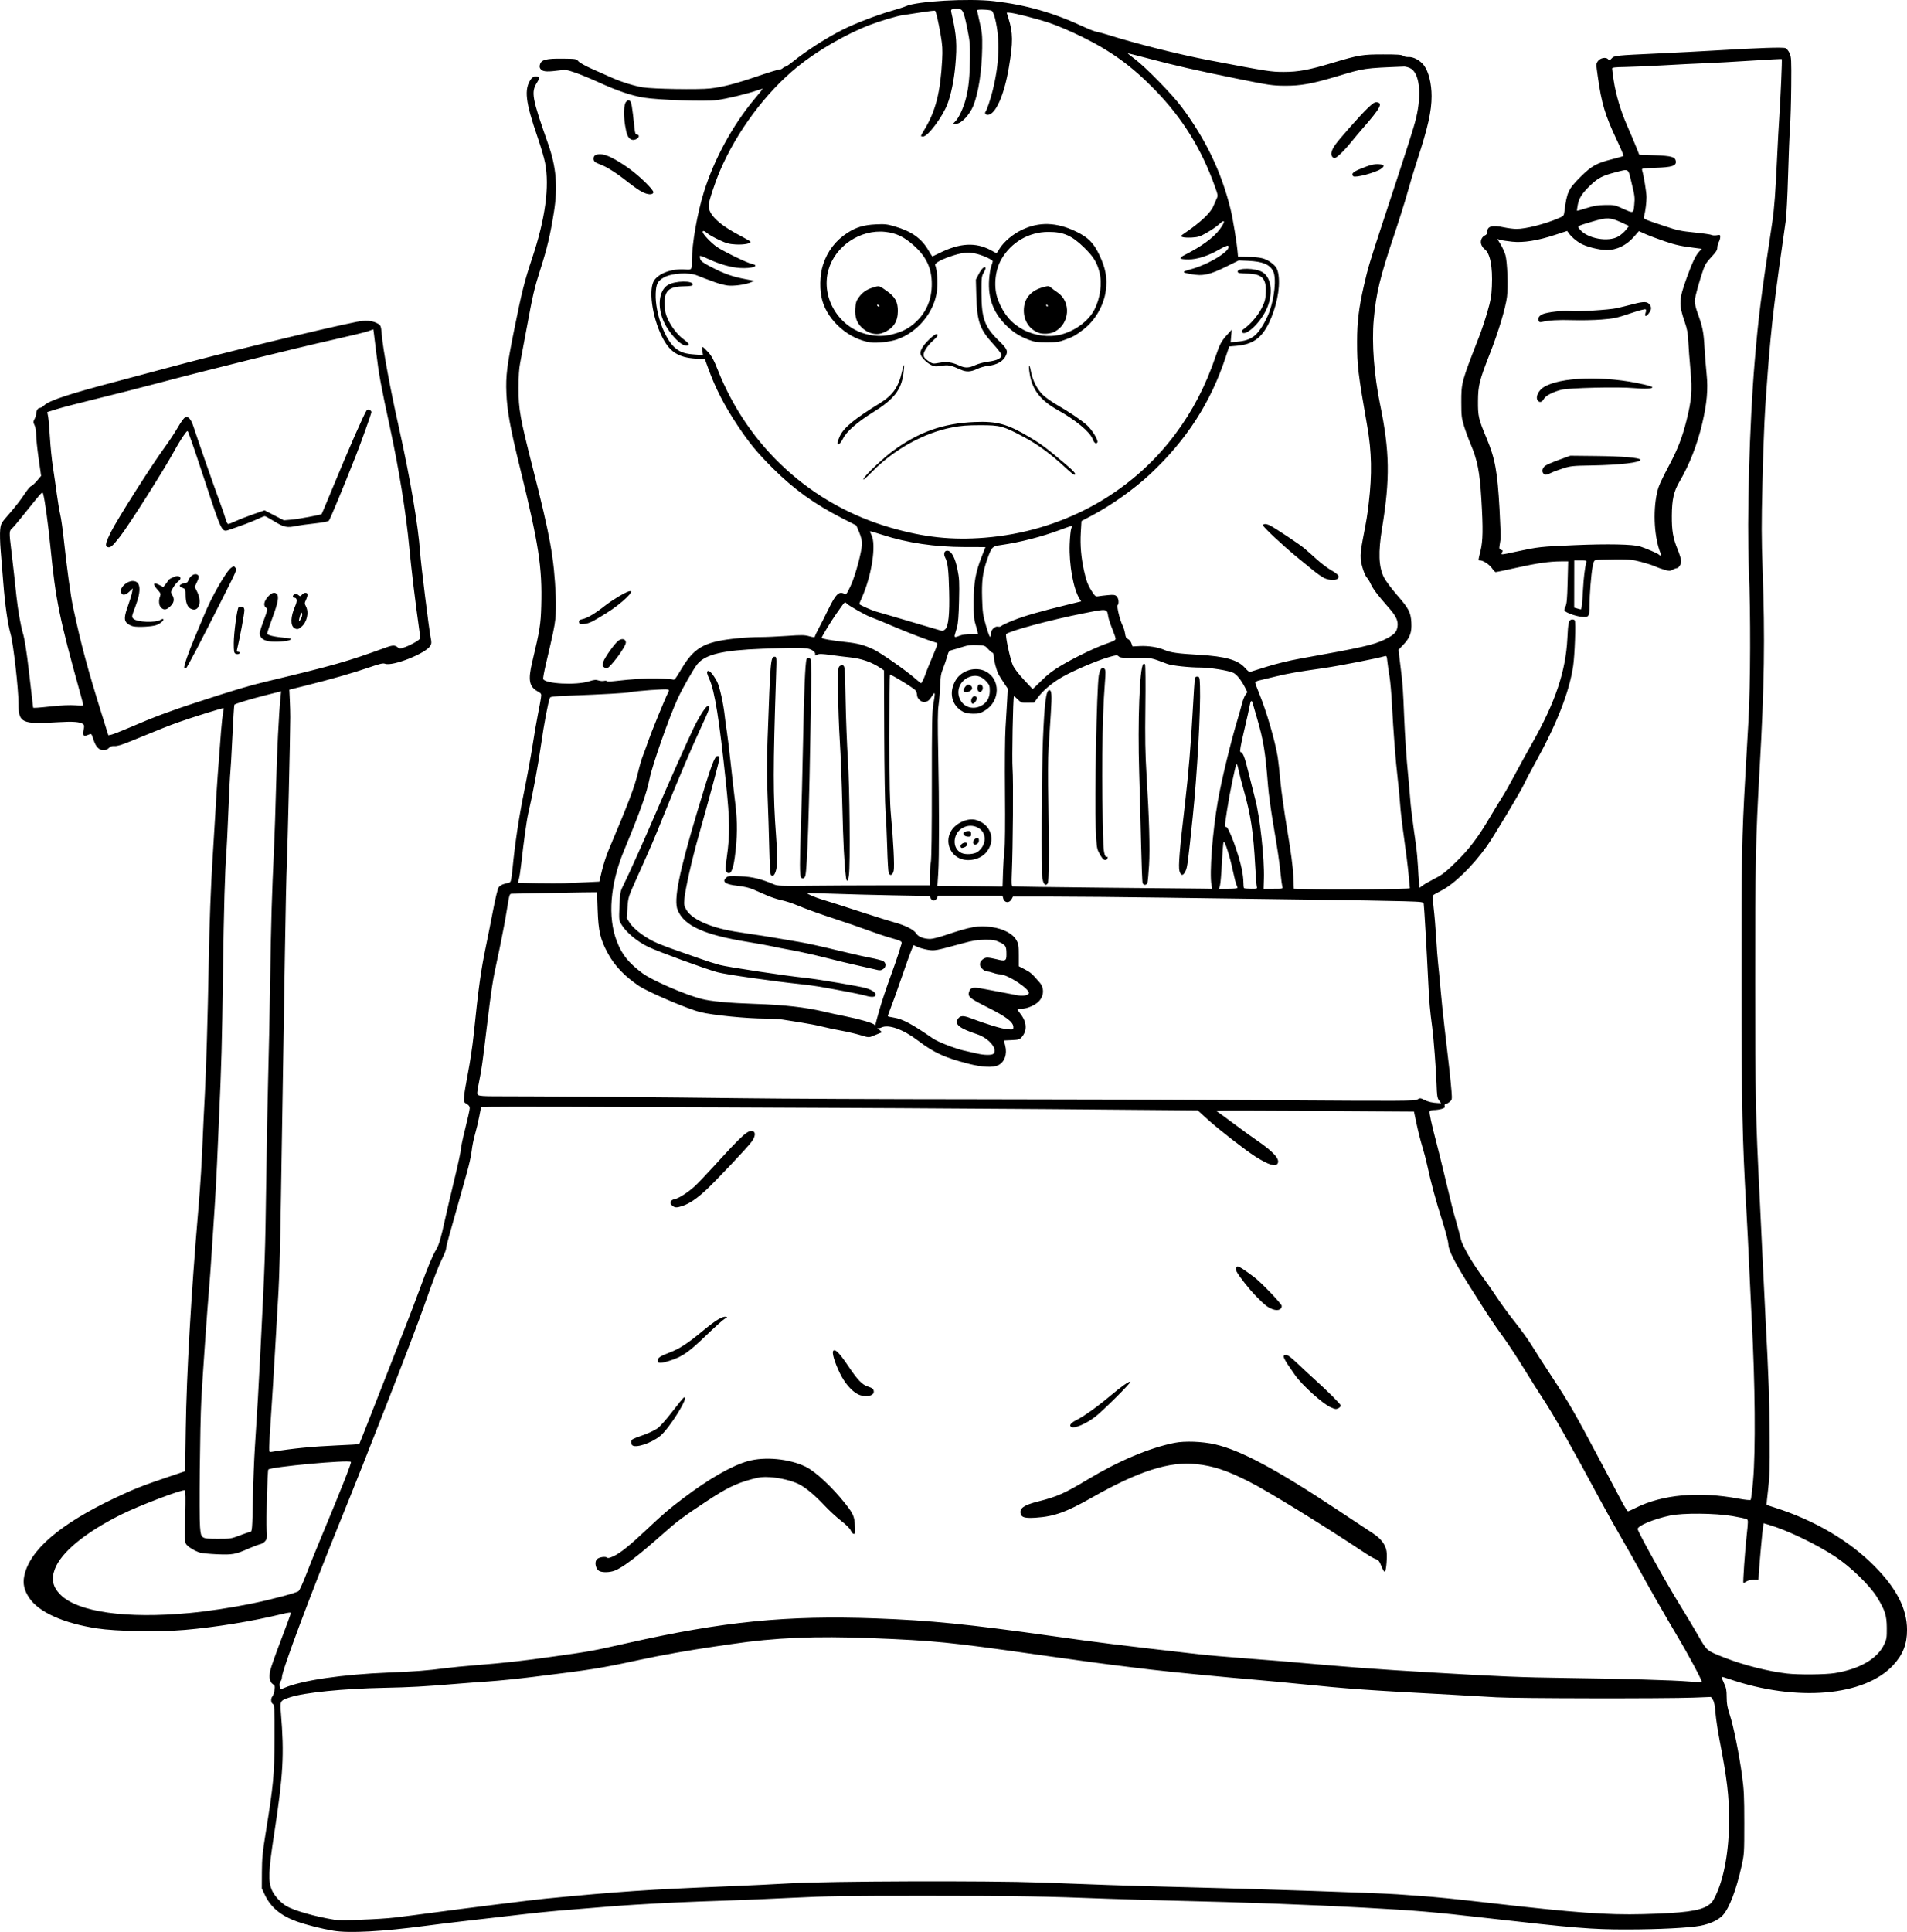 <?xml version="1.0" encoding="UTF-8" standalone="no"?>
<!-- Created with Inkscape (http://www.inkscape.org/) -->

<svg
   xmlns:dc="http://purl.org/dc/elements/1.1/"
   xmlns:cc="http://creativecommons.org/ns#"
   xmlns:rdf="http://www.w3.org/1999/02/22-rdf-syntax-ns#"
   xmlns:svg="http://www.w3.org/2000/svg"
   xmlns="http://www.w3.org/2000/svg"
   xmlns:sodipodi="http://sodipodi.sourceforge.net/DTD/sodipodi-0.dtd"
   xmlns:inkscape="http://www.inkscape.org/namespaces/inkscape"
   version="1.1"
   id="svg186"
   width="1410.754"
   height="1428.774"
   viewBox="0 0 1410.754 1428.774"
   sodipodi:docname="alfred_feels_poorly.svg"
   inkscape:version="0.92.2 5c3e80d, 2017-08-06">
  <defs
     id="defs190" />
  <sodipodi:namedview
     pagecolor="#ffffff"
     bordercolor="#666666"
     borderopacity="1"
     objecttolerance="10"
     gridtolerance="10"
     guidetolerance="10"
     inkscape:pageopacity="0"
     inkscape:pageshadow="2"
     inkscape:window-width="723"
     inkscape:window-height="480"
     id="namedview188"
     showgrid="false"
     inkscape:pagecheckerboard="true"
     inkscape:zoom="0.15844727"
     inkscape:cx="81.445976"
     inkscape:cy="704.28337"
     inkscape:window-x="0"
     inkscape:window-y="0"
     inkscape:window-maximized="0"
     inkscape:current-layer="svg186" />
  <path
     style="fill:#000000;stroke-width:0.727"
     d="m 246.765,1427.906 c -8.809,-1.462 -20.355,-4.388 -27.44,-6.955 -11.599,-4.203 -19.051,-10.425 -23.349,-19.497 l -2.301,-4.858 0.064,-12 c 0.054,-10.153 0.48,-14.575 2.765,-28.727 5.844,-36.195 6.504,-43.274 6.568,-70.414 0.053,-22.703 -0.04,-24.651 -1.215,-25.309 -1.522,-0.853 -1.675,-4.065 -0.271,-5.675 0.551,-0.631 1.219,-2.656 1.484,-4.5 0.433,-3.012 0.304,-3.469 -1.277,-4.504 -2.265,-1.484 -2.923,-5.029 -1.863,-10.043 0.456,-2.156 4.062,-12.367 8.014,-22.692 3.952,-10.325 7.186,-19.198 7.186,-19.717 0,-0.721 -1.678,-0.536 -7.091,0.782 -21.62,5.264 -48.158,9.587 -71.096,11.582 -19.053,1.657 -50.876,1.123 -65.274,-1.096 -24.893,-3.836 -43.147,-12.096 -50.125,-22.684 -3.701,-5.616 -4.763,-10.38 -3.591,-16.111 3.89,-19.023 26.226,-38.262 66.758,-57.504 13.928,-6.612 20.763,-9.327 38.781,-15.403 l 13.455,-4.537 0.469,-31.179 c 0.62,-41.276 3.946,-99.243 9.342,-162.815 1.511,-17.797 2.574,-35.099 3.286,-53.455 0.24,-6.2 0.902,-19.945 1.47,-30.545 1.045,-19.5 2.144,-56.626 2.896,-97.818 0.542,-29.713 1.599,-58.024 2.918,-78.182 0.589,-9 1.561,-25.036 2.161,-35.636 1,-17.674 1.863,-29.978 4.058,-57.818 0.441,-5.6 1.112,-11.616 1.49,-13.369 0.378,-1.753 0.546,-3.328 0.374,-3.5 -0.352,-0.352 -22.422,6.534 -33.555,10.469 -6.738,2.382 -12.488,4.666 -35.636,14.159 -6.094,2.499 -9.546,3.523 -11.439,3.394 -2.019,-0.138 -3.095,0.225 -4.21,1.423 -0.996,1.069 -2.353,1.608 -4.05,1.608 -3.256,0 -5.612,-2.437 -7.27,-7.522 -1.645,-5.04 -1.472,-4.887 -4.209,-3.743 -3.325,1.389 -4.096,0.464 -3.182,-3.82 0.614,-2.878 0.534,-3.486 -0.56,-4.287 -2.151,-1.573 -7.471,-1.958 -18.14,-1.312 -27.347,1.654 -29.483,0.638 -29.486,-14.02 0,-10.652 -3.809,-44.112 -5.814,-51.103 -2.13,-7.428 -4.149,-21.604 -5.439,-38.193 -0.56,-7.2 -1.419,-17.836 -1.909,-23.636 -0.498,-5.895 -0.659,-12.66 -0.364,-15.341 0.523,-4.76 0.575,-4.85 7.154,-12.364 3.645,-4.163 8.354,-10.242 10.465,-13.509 2.111,-3.267 4.464,-6.139 5.229,-6.381 0.764,-0.243 2.749,-2.053 4.41,-4.023 l 3.02,-3.582 -1.83,-12.787 c -1.007,-7.033 -1.83,-14.893 -1.83,-17.467 0,-2.798 -0.47,-5.666 -1.17,-7.133 -1.075,-2.254 -1.075,-2.637 0,-4.716 0.643,-1.244 1.17,-2.955 1.17,-3.801 0,-2.234 1.32,-4.352 2.713,-4.352 0.664,0 2.066,-0.823 3.116,-1.828 3.858,-3.696 18.452,-8.505 54.898,-18.089 8.4,-2.209 24.436,-6.494 35.636,-9.523 39.942,-10.801 116.489,-29.422 140.643,-34.213 6.57,-1.303 11.202,-1.02 14.983,0.916 2.972,1.522 3.081,1.775 3.653,8.493 0.976,11.46 6.188,39.717 12.656,68.613 8.317,37.157 14.357,72.721 15.717,92.541 0.591,8.618 6.584,56.964 7.778,62.744 0.745,3.606 0.712,4.571 -0.209,6.213 -3.149,5.611 -27.92,15.448 -33.529,13.315 -1.484,-0.564 -3.817,-0.018 -11.959,2.798 -11.329,3.918 -27.991,8.687 -46.461,13.298 l -12.364,3.087 0.36,7.636 c 0.198,4.2 0.35,9.927 0.337,12.727 -0.073,15.494 -1.953,95.927 -2.525,108 -0.369,7.8 -1.01,37.091 -1.423,65.091 -0.414,28 -1.086,69.564 -1.495,92.364 -0.409,22.8 -1.075,64.036 -1.481,91.636 -0.406,27.6 -1.206,57.873 -1.779,67.273 -0.573,9.4 -1.712,29.036 -2.531,43.636 -0.82,14.6 -2.139,35.924 -2.931,47.386 -0.792,11.463 -1.441,22.5 -1.441,24.527 0,3.614 0.039,3.68 2,3.367 16.063,-2.564 30.042,-3.934 48.401,-4.745 8.807,-0.389 16.107,-0.801 16.222,-0.916 0.115,-0.115 6.415,-16.072 14,-35.46 7.585,-19.388 16.564,-42.287 19.954,-50.887 3.39,-8.6 8.359,-21.657 11.044,-29.015 5.869,-16.086 9.021,-23.666 11.754,-28.269 2.273,-3.827 3.535,-8.096 6.827,-23.08 1.23,-5.6 4.347,-18.895 6.927,-29.544 2.58,-10.649 4.691,-20.495 4.691,-21.881 0,-1.385 1.473,-8.336 3.273,-15.445 1.8,-7.109 3.271,-13.79 3.268,-14.846 0,-1.382 -0.633,-2.279 -2.246,-3.197 -2.164,-1.232 -2.231,-1.421 -1.944,-5.455 0.164,-2.298 1.5,-10.312 2.969,-17.808 1.469,-7.496 3.318,-19.932 4.11,-27.636 3.687,-35.904 5.311,-47.593 9.216,-66.371 1.415,-6.8 3.804,-18.81 5.309,-26.689 1.506,-7.879 3.276,-15.148 3.935,-16.153 0.744,-1.136 2.369,-2.128 4.291,-2.62 1.701,-0.435 3.469,-0.916 3.929,-1.069 0.866,-0.287 1.365,-2.722 2.089,-10.197 1.758,-18.148 4.727,-37.969 8.387,-56 2.355,-11.6 5.264,-27.473 6.465,-35.273 1.201,-7.8 2.973,-18.109 3.937,-22.909 0.965,-4.8 1.959,-10.2 2.21,-12 0.45,-3.23 0.417,-3.294 -2.498,-4.952 -6.215,-3.533 -7.088,-8.37 -3.915,-21.711 5.597,-23.533 6.275,-27.758 6.659,-41.496 0.797,-28.537 -1.84,-45.627 -15.798,-102.387 -7.099,-28.866 -9.461,-41.859 -9.986,-54.927 -0.521,-12.967 0.394,-20.267 6.062,-48.346 5.414,-26.82 7.397,-34.68 12.948,-51.301 9.76,-29.226 13.008,-53.147 9.603,-70.728 -0.681,-3.516 -3.174,-12.025 -5.54,-18.909 -9.017,-26.234 -10.082,-35.488 -4.934,-42.88 0.971,-1.394 2.025,-2 3.482,-2 2.996,0 3.216,0.986 1.004,4.491 -4.494,7.119 -3.734,11.272 8.362,45.691 5.88,16.732 7.113,31.467 4.181,49.986 -2.637,16.656 -5.063,26.96 -9.892,42.014 -4.612,14.376 -5.678,18.978 -10.617,45.818 -1.84,10 -3.866,20.8 -4.503,24 -0.791,3.976 -1.159,9.848 -1.162,18.545 -0.01,15.684 1.112,21.961 10.43,58.583 13.113,51.534 15.812,66.571 17.094,95.235 0.254,5.67 0.123,13.082 -0.296,16.727 -0.716,6.238 -1.524,10.097 -6.996,33.401 -1.308,5.57 -2.211,10.562 -2.007,11.094 1.352,3.524 24.34,4.717 33.747,1.753 3.923,-1.236 5.229,-1.368 7.104,-0.714 1.263,0.44 3.089,0.602 4.057,0.359 0.969,-0.243 1.925,-0.176 2.126,0.148 0.201,0.325 2.593,0.34 5.317,0.035 14.846,-1.666 22.724,-2.138 32.225,-1.928 5.8,0.128 11.041,0.48 11.646,0.782 0.845,0.422 2.091,-1.156 5.363,-6.792 8.018,-13.806 14.434,-18.828 27.718,-21.695 7.813,-1.686 21.529,-2.989 31.398,-2.983 3.931,0.003 12.76,-0.388 19.62,-0.867 10.885,-0.761 12.991,-0.728 16.545,0.262 2.808,0.782 4.075,0.881 4.079,0.322 0,-0.447 1.32,-3.266 2.925,-6.266 1.605,-3 4.754,-9.218 6.996,-13.818 5.609,-11.506 7.93,-13.756 11.965,-11.596 1.304,0.698 1.723,0.154 4.624,-6 3.482,-7.386 8.392,-25.742 8.392,-31.376 0,-1.958 -0.839,-5.224 -2.115,-8.228 l -2.115,-4.981 -10.067,-5.136 c -20.799,-10.611 -36.186,-21.656 -51.567,-37.015 -11.671,-11.655 -17.52,-18.744 -26.126,-31.667 -9.918,-14.894 -16.452,-27.617 -21.848,-42.545 l -2.366,-6.545 -6.807,-0.445 c -13.085,-0.854 -19.486,-5.089 -25.161,-16.646 -7.242,-14.748 -9.926,-35.289 -5.417,-41.455 3.895,-5.326 13.213,-8.544 22.744,-7.854 5.023,0.363 5.026,0.359 5.026,-6.954 0,-11.954 3.909,-34.289 8.754,-50.019 7.428,-24.116 21.322,-49.725 37.343,-68.827 3.447,-4.11 6.267,-7.61 6.267,-7.779 0,-0.169 -1.882,0.351 -4.182,1.155 -7.472,2.611 -22.924,6.309 -30.089,7.2 -8.633,1.074 -43.12,-0.116 -53.729,-1.854 -9.062,-1.484 -19.628,-5.075 -33.227,-11.29 -6.079,-2.778 -14.029,-6.049 -17.666,-7.267 -6.609,-2.214 -6.617,-2.215 -13.853,-1.312 -7.654,0.955 -10.46,0.552 -11.877,-1.707 -0.525,-0.836 -0.544,-1.892 -0.059,-3.273 1.145,-3.258 4.775,-4.127 16.683,-3.991 9.924,0.113 10.219,0.162 11.659,1.938 0.837,1.032 5.095,3.434 9.818,5.539 4.588,2.044 11.178,4.974 14.646,6.51 7.418,3.286 16.537,6.14 23.15,7.244 7.301,1.219 41.314,1.782 49.818,0.825 9.505,-1.07 18.736,-3.462 35.572,-9.218 7.565,-2.586 14.496,-4.702 15.403,-4.702 0.907,0 2.14,-0.491 2.74,-1.091 0.6,-0.6 1.487,-1.091 1.972,-1.091 0.484,0 3.044,-1.745 5.688,-3.879 9.948,-8.026 24.922,-17.602 37.047,-23.692 8.429,-4.233 25.214,-10.696 35.212,-13.556 4.902,-1.403 9.905,-3.014 11.119,-3.58 8.002,-3.735 46.473,-5.939 65.343,-3.742 23.803,2.771 44.071,8.566 66.325,18.966 3.835,1.792 8.173,3.459 9.64,3.705 1.467,0.246 5.286,1.273 8.486,2.283 20.721,6.537 52.491,14.512 74.545,18.711 43.779,8.336 45.84,8.659 55.273,8.653 10.864,-0.006 18.333,-1.394 36.043,-6.695 19.385,-5.802 22.047,-6.247 37.479,-6.256 10.773,-0.006 13.782,0.207 14.8,1.05 0.722,0.598 2.431,0.981 3.932,0.879 3.639,-0.245 8.654,2.457 11.454,6.17 3.468,4.6 5.66,13.434 5.66,22.801 0,11.07 -2.659,22.968 -10.479,46.909 -2.352,7.2 -5.613,18 -7.247,24 -1.634,6 -6.051,20.073 -9.815,31.273 -10.624,31.608 -13.554,43.74 -15.267,63.223 -1.522,17.315 0.265,40.98 4.735,62.707 7.092,34.469 7.421,54.822 1.471,91.161 -2.957,18.057 -2.567,28.809 1.324,36.567 1.262,2.517 5.504,8.235 9.56,12.888 8.881,10.187 10.314,12.921 10.753,20.506 0.421,7.266 -0.994,11.202 -5.88,16.369 l -3.583,3.788 0.484,4.578 c 0.266,2.518 0.936,8.014 1.49,12.214 0.987,7.491 1.454,14.557 2.163,32.727 0.53,13.582 1.767,31.813 2.937,43.273 0.571,5.6 1.235,13.127 1.475,16.727 0.399,5.981 1.526,15.059 4.342,34.981 0.571,4.04 1.224,11.076 1.452,15.636 0.227,4.56 0.587,10.009 0.799,12.107 l 0.385,3.816 2.312,-1.721 c 1.271,-0.947 5.302,-3.25 8.956,-5.119 5.65,-2.889 8.005,-4.727 15.732,-12.276 9.839,-9.613 16.262,-18.102 25.296,-33.431 2.885,-4.896 6.905,-11.52 8.933,-14.72 2.028,-3.2 6.008,-10.236 8.845,-15.636 2.837,-5.4 8.777,-16.2 13.2,-24 17.127,-30.201 24.901,-53.333 26.068,-77.565 0.564,-11.717 1.009,-13.627 3.248,-13.953 0.928,-0.135 1.929,0.147 2.225,0.626 0.862,1.394 0,25.838 -1.189,33.802 -2.895,19.361 -12.007,42.611 -28.106,71.715 -3.454,6.243 -7.066,13.116 -8.027,15.273 -2.268,5.089 -22.878,39.502 -27.61,46.103 -10.804,15.069 -24.331,28.236 -34.006,33.1 -3.129,1.573 -5.87,3.153 -6.091,3.51 -0.221,0.357 0.074,4.538 0.654,9.292 0.58,4.754 1.412,14.698 1.849,22.098 0.436,7.4 1.085,15.909 1.442,18.909 0.357,3 1.169,11.509 1.805,18.909 0.636,7.4 1.938,20 2.895,28 2.893,24.207 4.789,41.546 5.237,47.898 0.419,5.934 0.395,6.047 -1.59,7.608 -1.108,0.872 -2.431,1.585 -2.94,1.585 -0.555,0 -0.778,0.56 -0.558,1.401 0.294,1.123 -0.188,1.555 -2.432,2.178 -1.539,0.427 -4.035,0.779 -5.548,0.781 -1.614,0 -2.903,0.404 -3.121,0.971 -0.423,1.101 1.233,8.784 4.965,23.033 1.414,5.4 3.778,14.891 5.252,21.091 5.956,25.042 7.152,29.797 9.508,37.818 1.351,4.6 2.829,10.164 3.284,12.364 0.987,4.776 8.451,17.746 16.222,28.19 2.898,3.896 7.735,10.847 10.747,15.447 3.013,4.6 9.048,12.831 13.413,18.292 4.364,5.461 9.885,13.152 12.268,17.091 2.383,3.939 8.971,14.199 14.64,22.799 12.53,19.006 17.334,27.324 34.444,59.636 7.308,13.8 15.069,28.445 17.247,32.545 2.178,4.1 4.278,7.455 4.666,7.455 0.388,0 2.907,-1.108 5.597,-2.462 19.79,-9.961 46.727,-12.387 76.398,-6.881 4.673,0.867 8.486,1.252 8.817,0.89 0.32,-0.351 1.119,-6.693 1.775,-14.093 1.952,-22.028 1.526,-72.361 -1.006,-118.909 -0.392,-7.2 -1.211,-24.545 -1.821,-38.545 -0.61,-14 -1.602,-33.951 -2.206,-44.335 -2.898,-49.878 -3.437,-75.41 -3.521,-166.938 -0.082,-90.095 0.234,-107.143 2.831,-152.727 0.581,-10.2 1.618,-28.527 2.303,-40.727 1.521,-27.071 1.669,-79.089 0.319,-111.636 -1.539,-37.082 0.441,-108.089 4.288,-153.797 2.83,-33.623 4.425,-46.259 13.012,-103.122 1.515,-10.031 2.439,-22.584 3.708,-50.353 0.411,-9 1.071,-21.109 1.466,-26.909 0.969,-14.225 2.209,-43.107 1.867,-43.45 -0.152,-0.152 -10.374,0.382 -22.716,1.186 -12.342,0.804 -27.677,1.654 -34.077,1.888 -6.4,0.235 -19.982,0.912 -30.182,1.506 -10.2,0.594 -23.044,1.155 -28.542,1.247 -7.902,0.132 -9.998,0.376 -10,1.165 0,0.549 0.507,4.436 1.132,8.639 1.55,10.442 5.281,22.989 10.031,33.738 2.185,4.944 5.084,11.771 6.443,15.171 l 2.471,6.182 11.233,0.393 c 12.636,0.442 15.447,1.238 15.823,4.48 0.392,3.383 -2.849,4.423 -14.973,4.804 -9.15,0.287 -10.341,0.466 -10.03,1.506 1.298,4.339 3.322,16.665 3.319,20.204 -0.01,4.029 -0.77,10.065 -1.786,14.077 -0.546,2.155 -0.866,2 15.103,7.336 9.478,3.167 12.133,3.734 22.16,4.732 6.266,0.624 11.979,1.448 12.697,1.832 0.717,0.384 2.445,0.484 3.84,0.222 2.315,-0.434 2.535,-0.326 2.531,1.242 0,0.945 -0.493,2.655 -1.091,3.8 -0.598,1.146 -1.086,3.052 -1.086,4.236 0,1.606 -0.992,3.201 -3.907,6.281 -2.149,2.27 -4.406,5.11 -5.015,6.31 -2.097,4.129 -7.805,23.754 -7.789,26.784 0.01,1.669 0.849,5.325 1.867,8.125 3.959,10.883 4.688,14.401 5.349,25.818 0.359,6.2 1.072,15.282 1.584,20.182 1.172,11.21 0.246,21.532 -3.279,36.556 -3.644,15.531 -9.447,30.337 -16.82,42.914 -4.228,7.212 -5.553,13.103 -5.64,25.075 -0.082,11.191 0.876,16.738 4.329,25.091 1.406,3.4 2.556,7.265 2.556,8.59 4e-4,2.386 -1.816,5.224 -3.349,5.233 -0.438,0.002 -1.773,0.514 -2.967,1.137 -1.971,1.028 -2.541,1.024 -6.182,-0.044 -2.206,-0.647 -5.388,-1.802 -7.072,-2.567 -1.683,-0.765 -6.265,-2.231 -10.182,-3.257 -6.396,-1.676 -8.38,-1.857 -19.485,-1.778 -6.8,0.048 -13.048,0.245 -13.883,0.437 -1.224,0.281 -1.687,1.258 -2.381,5.026 -1.076,5.838 -2.242,20.545 -2.264,28.545 -0.023,8.427 -0.396,8.945 -6.035,8.39 -4.396,-0.433 -11.554,-3.044 -12.488,-4.557 -0.254,-0.411 0.072,-1.779 0.725,-3.041 0.943,-1.824 1.27,-5.48 1.595,-17.84 l 0.408,-15.545 -5.02,0.013 c -8.789,0.022 -18.066,1.34 -33.151,4.708 -8.076,1.803 -15.032,3.267 -15.458,3.251 -0.426,-0.015 -1.662,-1.311 -2.747,-2.88 -1.904,-2.753 -6.597,-5.819 -8.907,-5.819 -1.38,0 -1.419,0.614 0.446,-7.033 1.805,-7.4 1.951,-16.197 0.634,-38.107 -1.232,-20.49 -2.892,-28.959 -8.062,-41.131 -1.55,-3.649 -3.708,-9.54 -4.796,-13.091 -1.774,-5.79 -1.98,-7.582 -1.991,-17.365 -0.017,-14.765 0.033,-14.95 13.341,-49.091 1.637,-4.2 4.305,-12.218 5.93,-17.818 2.475,-8.533 3.017,-11.595 3.345,-18.909 0.668,-14.887 -1.32,-24.792 -5.574,-27.771 -0.705,-0.494 -1.684,-1.868 -2.175,-3.054 -1.093,-2.638 0.153,-5.865 2.696,-6.983 1.092,-0.48 1.633,-1.347 1.633,-2.615 0,-4.231 3.634,-5.152 12.727,-3.226 2.8,0.593 6.815,1.084 8.921,1.091 6.836,0.022 21.207,-3.641 31.227,-7.961 3.646,-1.572 3.801,-1.755 4.214,-5.011 1.819,-14.318 2.839,-16.499 11.956,-25.573 8.106,-8.067 11.769,-10.106 23.449,-13.05 4.338,-1.094 8.071,-2.171 8.294,-2.394 0.223,-0.223 -2.042,-5.592 -5.035,-11.93 -8.641,-18.303 -11.167,-26.771 -14.012,-46.974 -1.299,-9.224 -1.298,-9.278 0.185,-11.273 1.778,-2.391 5.993,-3.126 7.502,-1.309 0.838,1.009 1.118,0.941 2.567,-0.622 1.99,-2.147 2.583,-2.21 34.914,-3.702 13.2,-0.609 32.018,-1.592 41.818,-2.183 32.107,-1.937 50.152,-2.535 51.94,-1.72 0.911,0.415 2.267,2.116 3.013,3.779 1.238,2.76 1.341,4.872 1.181,24.116 -0.097,11.6 -0.499,25.345 -0.894,30.545 -0.396,5.2 -1.048,21.4 -1.45,36 -0.402,14.6 -1.18,29.655 -1.729,33.455 -8.117,56.231 -10.585,76.852 -13.142,109.818 -2.512,32.389 -3.09,44.335 -4.101,84.727 -0.719,28.723 -0.694,39.936 0.141,63.273 1.825,51.005 1.309,85.313 -2.223,147.636 -2.921,51.556 -3.279,68.882 -3.24,157.091 0.039,86.841 0.308,100.01 3.232,158.182 0.774,15.4 1.756,36.018 2.181,45.818 0.425,9.8 1.406,29.764 2.179,44.364 2.379,44.949 2.972,61.905 3.127,89.454 0.124,21.93 -0.083,28.483 -1.188,37.693 -0.736,6.131 -1.226,11.238 -1.091,11.348 0.136,0.11 2.936,1.057 6.223,2.103 29.209,9.298 55.036,24.485 73.66,43.315 16.304,16.484 23.961,31.493 23.989,47.024 0.02,10.549 -2.989,18.258 -10.171,26.058 -21.262,23.093 -71.652,27.374 -121.395,10.312 -2.968,-1.018 -5.509,-1.738 -5.647,-1.599 -0.138,0.138 0.653,2.183 1.759,4.544 1.694,3.618 2.013,5.264 2.027,10.474 0.013,4.95 0.472,7.559 2.301,13.091 2.743,8.294 6.905,28.967 9.108,45.247 1.368,10.109 1.603,15.201 1.603,34.753 -5e-4,22.424 -0.044,23.101 -2.033,32 -3.928,17.573 -8.985,30.821 -13.798,36.149 -3.186,3.527 -9.398,6.451 -16.654,7.839 -8.226,1.574 -30.747,2.707 -54.362,2.734 -25.949,0.03 -38.667,-1.007 -104.364,-8.512 -38.893,-4.443 -51.822,-5.535 -90.182,-7.619 -40.379,-2.193 -88.108,-3.948 -139.636,-5.135 -17.2,-0.396 -39.782,-1.053 -50.182,-1.459 -46.003,-1.796 -66.742,-2.132 -133.091,-2.154 -60.354,-0.02 -74.643,0.184 -98.909,1.411 -15.6,0.789 -39,1.772 -52,2.185 -24.398,0.775 -43.66,1.649 -65.091,2.953 -11.011,0.67 -19.93,1.364 -56.364,4.388 -5.4,0.448 -16.855,1.611 -25.455,2.585 -37.925,4.294 -60.235,6.93 -73.091,8.635 -32.354,4.292 -56.738,5.603 -68.364,3.674 z m 45.455,-9.783 c 6.6,-0.775 19.364,-2.413 28.364,-3.639 21.773,-2.966 73.426,-9.405 82.545,-10.29 54.53,-5.293 76.635,-6.796 133.454,-9.074 15.4,-0.617 36.836,-1.643 47.636,-2.279 28.671,-1.688 146.412,-2.075 186.182,-0.611 16,0.589 38.091,1.403 49.091,1.81 11,0.407 34.236,1.074 51.636,1.483 54.913,1.29 148.754,4.419 162.545,5.42 2.8,0.203 10,0.718 16,1.144 13.447,0.955 25.673,2.185 53.828,5.415 61.781,7.089 85.444,8.803 111.991,8.11 29.745,-0.776 41.649,-2.336 47.851,-6.269 2.694,-1.709 3.799,-3.11 5.855,-7.427 6.338,-13.31 9.932,-33.621 9.93,-56.125 0,-17.556 -1.537,-30.48 -6.928,-58.286 -1.396,-7.2 -2.805,-16.533 -3.131,-20.739 -0.425,-5.475 -0.98,-8.238 -1.953,-9.724 l -1.36,-2.075 -12.768,0.497 c -20.84,0.81 -132.952,0.619 -146.223,-0.25 -6.6,-0.432 -21.327,-1.28 -32.727,-1.884 -62.226,-3.297 -76.555,-4.313 -112.364,-7.963 -9.6,-0.979 -23.673,-2.301 -31.273,-2.94 -24.488,-2.057 -64.58,-5.951 -78.545,-7.628 -3.2,-0.385 -10.073,-1.21 -15.273,-1.834 -18.423,-2.211 -38.215,-4.868 -70.545,-9.47 -63.443,-9.031 -75.017,-10.178 -120.991,-11.99 -42.163,-1.662 -71.758,-0.411 -104.1,4.402 -2.6,0.387 -8.164,1.197 -12.364,1.801 -17.966,2.582 -40.053,6.506 -55.636,9.883 -28.355,6.146 -34.945,7.199 -78.909,12.606 -11,1.353 -25.564,2.828 -32.364,3.278 -6.8,0.45 -17.927,1.286 -24.727,1.857 -23.005,1.934 -33.399,2.504 -52.727,2.894 -30.276,0.611 -59.081,3.5 -69.624,6.982 -7.427,2.453 -7.512,2.598 -6.773,11.569 2.55,30.941 1.714,45.834 -5.043,89.818 -4.202,27.353 -4.483,34.811 -1.56,41.42 1.781,4.026 6.54,9.233 10.632,11.63 5.767,3.38 21.262,7.779 35.64,10.12 4.635,0.754 33.281,-0.297 44.727,-1.642 z m -81.613,-169.956 c 12.815,-5.479 42.861,-9.863 76.886,-11.217 19.565,-0.779 28.499,-1.47 42.182,-3.265 4.4,-0.577 14.382,-1.555 22.182,-2.172 21.967,-1.74 33.924,-3.078 58.817,-6.58 26.031,-3.662 27.548,-3.94 53.546,-9.802 70.827,-15.97 117.74,-20.628 183.636,-18.233 40.416,1.469 67.873,4.218 131.273,13.143 35.272,4.966 45.945,6.29 108.727,13.494 5,0.574 19.727,1.853 32.727,2.844 13,0.99 25.6,1.975 28,2.188 51.657,4.593 67.422,5.776 112,8.409 48.671,2.874 65.193,3.545 97.818,3.97 41.559,0.541 79.948,1.648 91.189,2.628 4.754,0.414 8.915,0.483 9.245,0.152 0.566,-0.566 -9.889,-20.122 -18.02,-33.709 -7.362,-12.302 -22.698,-39.129 -28.25,-49.42 -3.129,-5.8 -8.948,-16.109 -12.93,-22.909 -3.982,-6.8 -10.583,-18.582 -14.669,-26.182 -22.494,-41.844 -36.063,-65.86 -43.505,-77 -2.372,-3.55 -8.559,-13.368 -13.751,-21.818 -5.191,-8.45 -12.307,-19.291 -15.814,-24.091 -6.991,-9.57 -10.023,-14.144 -23.388,-35.273 -12.262,-19.386 -16.873,-28.325 -17.047,-33.055 -0.08,-2.16 -1.954,-9.363 -4.551,-17.491 -4.603,-14.405 -8.38,-28.35 -11.03,-40.727 -0.857,-4 -2.533,-10.418 -3.725,-14.262 -1.192,-3.844 -3.06,-11.208 -4.151,-16.364 l -1.983,-9.374 -72.719,-0.464 c -39.995,-0.255 -72.88,-0.313 -73.077,-0.127 -0.197,0.185 0.131,0.61 0.727,0.944 0.597,0.334 5.83,4.164 11.63,8.511 5.8,4.347 13.591,9.988 17.314,12.536 12.103,8.285 17.039,13.745 15.322,16.953 -1.469,2.745 -6.775,1.121 -16.478,-5.044 -7.347,-4.668 -27.099,-20.007 -35.017,-27.194 l -7.686,-6.975 -111.273,-0.93 c -110.32,-0.922 -399.781,-2.058 -412.365,-1.618 l -6.547,0.229 -1.356,7.005 c -0.746,3.853 -2.163,9.788 -3.149,13.189 -0.986,3.402 -2.066,8.819 -2.399,12.039 -0.333,3.22 -1.917,10.436 -3.52,16.036 -1.603,5.6 -4.766,16.891 -7.029,25.091 -2.263,8.2 -5.071,18.157 -6.239,22.127 -1.168,3.97 -2.124,7.986 -2.124,8.925 0,0.939 -1.266,4.236 -2.813,7.327 -2.812,5.617 -5.851,13.546 -13.584,35.438 -8.477,23.997 -41.028,107.511 -62.505,160.364 -21.538,53.004 -42.552,109.256 -42.552,113.909 0,1.087 -0.454,2.493 -1.009,3.124 -0.62,0.705 -0.868,2.06 -0.645,3.512 0.424,2.755 0.216,2.687 3.677,1.208 z m 233.115,-86.122 c -3.003,-1.21 -4.29,-6.739 -2.083,-8.946 1.466,-1.466 6.089,-2.243 7.311,-1.228 0.746,0.619 1.927,0.384 4.894,-0.973 4.934,-2.257 12.154,-8.046 24.194,-19.399 12.852,-12.119 16.64,-15.363 27.636,-23.668 18.926,-14.296 35.8,-23.945 47.653,-27.252 12.478,-3.481 30.372,-1.774 42.529,4.056 7.386,3.542 20.056,15.385 29.914,27.961 5.44,6.94 6.296,8.969 6.669,15.818 0.282,5.169 0.165,6 -0.845,6 -0.645,0 -1.632,-1.1 -2.193,-2.444 -0.659,-1.578 -3.235,-4.172 -7.267,-7.321 -3.435,-2.682 -8.953,-7.779 -12.262,-11.325 -6.895,-7.389 -13.748,-13.107 -18.74,-15.637 -5.18,-2.625 -14.107,-4.806 -21.456,-5.243 -5.528,-0.328 -7.62,-0.101 -13.455,1.461 -11.677,3.127 -18.808,6.619 -33.926,16.615 -16.946,11.205 -21.434,14.554 -31.496,23.5 -18.784,16.701 -30.454,25.569 -36.412,27.671 -3.378,1.192 -8.187,1.351 -10.664,0.353 z m 578.706,-2.602 c -2.159,-5.217 -2.51,-5.686 -4.829,-6.45 -1.159,-0.382 -4.343,-2.182 -7.077,-4 -32.354,-21.52 -72.805,-46.398 -87.029,-53.525 -16.335,-8.185 -25.772,-11.299 -38.431,-12.683 -19.89,-2.174 -42.765,5.143 -77.194,24.692 -19.062,10.823 -27.985,14.029 -41.511,14.914 -7.975,0.522 -10.605,-0.146 -11.287,-2.865 -1.028,-4.097 2.356,-6.465 13.102,-9.171 13.894,-3.498 19.429,-5.954 36.385,-16.146 23.029,-13.842 45.946,-23.503 64.388,-27.143 7.589,-1.498 20.51,-1.023 29.821,1.096 18.963,4.316 45.481,18.485 90.545,48.38 11.6,7.695 23.438,15.527 26.307,17.405 5.993,3.921 9.372,8.378 10.117,13.343 0.577,3.846 -0.219,14.103 -1.169,15.063 -0.395,0.399 -1.25,-0.764 -2.138,-2.909 z m -554.834,-90.725 c -0.517,-0.624 -0.834,-1.866 -0.703,-2.762 0.199,-1.363 1.5,-2.061 7.983,-4.284 4.264,-1.462 9.331,-3.79 11.273,-5.179 2.17,-1.554 6.503,-6.415 11.264,-12.639 4.255,-5.563 8.101,-10.235 8.545,-10.383 4.397,-1.466 -10.547,22.726 -17.618,28.52 -6.593,5.402 -18.61,9.299 -20.744,6.727 z m 325.171,-13.324 c -2.242,-0.924 -0.782,-3.026 3.636,-5.237 5.59,-2.797 15.273,-9.719 24.909,-17.808 8.447,-7.091 13.867,-10.889 14.999,-10.512 0.994,0.332 -20.819,22.002 -26.27,26.097 -6.764,5.082 -14.714,8.515 -17.274,7.46 z m 191.454,-14.708 c -5.973,-2.735 -20.866,-16.211 -26.092,-23.609 -9.133,-12.93 -10.064,-15.027 -6.668,-15.027 1.259,0 3.884,2 8.909,6.79 3.918,3.734 9.251,8.698 11.851,11.031 10.007,8.98 19.636,18.597 19.636,19.613 0,1.119 -2.155,2.578 -3.77,2.551 -0.526,-0.01 -2.266,-0.616 -3.866,-1.348 z m -349.75,-9.653 c -4.733,-2.496 -9.737,-8.386 -13.193,-15.529 -3.95,-8.165 -6.035,-15.313 -4.821,-16.528 1.503,-1.503 4.523,1.605 11.171,11.494 6.767,10.067 10.131,13.572 14.319,14.919 3.494,1.125 4.455,1.967 4.455,3.904 0,3.355 -6.946,4.367 -11.932,1.738 z m -148.068,-24.627 c 0,-2.145 2.011,-3.531 8.851,-6.104 7.315,-2.752 13.397,-6.706 24.603,-15.997 9.181,-7.612 14.418,-10.852 16.917,-10.465 1.526,0.236 1.487,0.329 -0.61,1.458 -1.231,0.663 -7.449,6.231 -13.818,12.372 -12.515,12.068 -17.266,15.43 -25.897,18.327 -6.96,2.336 -10.047,2.462 -10.047,0.41 z m 455.189,-38.093 c -3.671,-1.303 -5.997,-3.123 -12.355,-9.665 -5.237,-5.388 -12.495,-14.592 -14.426,-18.292 -0.999,-1.915 -0.568,-3.761 0.878,-3.761 1.107,0 4.702,2.341 12.002,7.815 5.353,4.014 20.538,19.89 20.519,21.454 -0.033,2.705 -2.906,3.768 -6.618,2.45 z m -444.292,-76.672 c -2.291,-1.855 -1.427,-4.205 1.768,-4.804 2.988,-0.561 9.684,-4.845 14.781,-9.459 2.095,-1.897 8.476,-8.576 14.179,-14.843 21.431,-23.55 25.359,-27.07 28.939,-25.934 2.179,0.691 1.801,3.999 -0.88,7.703 -3.137,4.335 -27.767,30.355 -34.607,36.562 -6.487,5.886 -11.596,9.289 -16.386,10.915 -4.437,1.506 -5.79,1.482 -7.793,-0.14 z m 860.028,345.702 c 18.404,-2.985 31.581,-10.646 36.55,-21.25 1.795,-3.832 1.974,-4.968 1.92,-12.225 -0.068,-9.195 -1.311,-13.068 -7.322,-22.819 -5.287,-8.578 -19.515,-22.367 -30.72,-29.773 -14.155,-9.356 -35.581,-19.634 -49.299,-23.65 l -3.764,-1.102 -0.419,2.672 c -0.543,3.458 -2.369,23.226 -2.972,32.168 l -0.469,6.951 h -3.493 c -2.119,0 -4.267,0.507 -5.46,1.289 -1.082,0.709 -2.064,1.181 -2.182,1.049 -0.426,-0.477 1.135,-23.053 2.397,-34.656 1.218,-11.207 1.221,-11.908 0.043,-12.538 -0.686,-0.367 -5.448,-1.39 -10.582,-2.274 -12.587,-2.165 -36.651,-2.363 -46.062,-0.378 -11.954,2.521 -24,7.532 -24,9.985 0,1.866 21.262,40.117 31.064,55.887 3.888,6.254 9.883,16.265 13.324,22.247 7.076,12.303 6.381,11.716 20.339,17.173 13.681,5.349 31.829,9.939 45.7,11.557 8.564,0.999 28.395,0.824 35.407,-0.314 z M 140.219,1192.901 c 13.501,-1.268 31.401,-3.978 45.818,-6.939 15.285,-3.139 33.372,-7.96 34.887,-9.301 0.72,-0.636 3.195,-6.066 5.502,-12.066 2.306,-6 7.124,-17.945 10.706,-26.545 15.878,-38.123 23.065,-56.313 22.481,-56.897 -1.669,-1.669 -59.084,3.617 -61.092,5.624 -0.684,0.684 -1.7,37.703 -1.229,44.789 0.369,5.55 0.251,6.453 -1.065,8.126 -0.814,1.035 -2.54,2.103 -3.835,2.374 -1.295,0.271 -5.137,1.716 -8.537,3.213 -9.707,4.273 -11.851,4.662 -23.114,4.195 -5.487,-0.228 -11.223,-0.784 -12.746,-1.237 -4.113,-1.224 -9.47,-4.588 -10.507,-6.6 -0.7,-1.357 -0.801,-6.102 -0.435,-20.385 0.328,-12.775 0.236,-18.765 -0.29,-19.091 -1.584,-0.979 -34.415,11.527 -47.447,18.074 -26.606,13.365 -44.023,27.734 -48.735,40.206 -2.816,7.452 -1.557,13.179 4.159,18.929 12.772,12.848 48.63,17.929 95.479,13.531 z m 37.191,-57.396 c 3.625,-1.4 7.043,-2.546 7.595,-2.546 1.508,0 1.632,-1.478 2.091,-24.99 0.233,-11.945 0.896,-28.963 1.474,-37.818 1.97,-30.225 2.576,-40.841 4.372,-76.464 3.118,-61.872 3.249,-65.805 3.998,-119.636 0.403,-29 1.06,-63.855 1.459,-77.455 0.399,-13.6 1.061,-46 1.472,-72 0.71,-44.96 1.217,-62.164 2.886,-97.818 0.403,-8.6 1.064,-28.727 1.469,-44.727 0.657,-25.938 2.111,-55.08 3.326,-66.662 l 0.432,-4.117 -10.064,2.521 c -12.185,3.052 -24.059,6.641 -24.538,7.416 -0.193,0.312 -0.86,11.184 -1.483,24.16 -0.623,12.975 -1.289,24.573 -1.48,25.773 -0.191,1.2 -0.84,13.964 -1.441,28.364 -0.601,14.4 -1.268,28.309 -1.483,30.909 -1.092,13.249 -1.862,40.512 -2.548,90.182 -0.714,51.691 -1.111,66.228 -2.896,106.182 -0.402,9 -1.079,24.382 -1.504,34.182 -0.425,9.8 -1.242,24.691 -1.816,33.091 -0.574,8.4 -1.541,23.127 -2.151,32.727 -0.61,9.6 -1.424,20.891 -1.81,25.091 -1.19,12.945 -5.032,67.919 -5.82,83.273 -1.022,19.928 -1.695,85.701 -0.963,94.162 0.755,8.722 0.754,8.722 13.533,8.736 8.901,0.01 9.583,-0.099 15.891,-2.535 z M 1064.571,813.825 c -1.31,-1.772 -1.557,-3.39 -1.859,-12.182 -0.373,-10.834 -2.136,-33.985 -3.181,-41.775 -1.676,-12.49 -2.249,-19.008 -2.942,-33.455 -1.126,-23.509 -3.005,-56.16 -3.332,-57.903 -0.28,-1.489 -0.771,-1.555 -15.027,-2.002 -8.106,-0.254 -39.61,-0.791 -70.01,-1.193 -30.4,-0.402 -78.836,-1.056 -107.636,-1.454 -28.8,-0.398 -65.601,-0.738 -81.781,-0.754 l -29.417,-0.03 -0.924,1.764 c -1.763,3.364 -5.446,3.022 -6.353,-0.59 l -0.461,-1.837 h -23.869 -23.869 l -0.828,1.818 c -1.06,2.326 -3.54,2.388 -4.576,0.115 l -0.776,-1.703 -26.299,-0.486 c -14.465,-0.267 -34.794,-0.798 -45.175,-1.178 -10.382,-0.381 -19,-0.569 -19.151,-0.417 -0.396,0.396 6.117,3.2 10.391,4.475 5.163,1.54 14.331,4.467 32.727,10.449 8.8,2.861 18.455,5.869 21.455,6.684 8.016,2.177 14.379,5.389 16.019,8.087 1.526,2.51 5.596,4.127 10.434,4.146 1.549,0.006 6.295,-1.161 10.545,-2.593 19.679,-6.631 25.095,-7.581 35.114,-6.159 8.414,1.194 15.463,4.915 18.069,9.538 1.637,2.904 1.818,4.031 1.818,11.312 v 8.087 l 4.461,2.313 c 4.228,2.192 5.35,3.185 10.994,9.732 3.993,4.632 3.022,11.429 -2.181,15.271 -3.288,2.428 -8.042,4.147 -11.47,4.147 -1.592,0 -2.894,0.161 -2.894,0.357 0,0.197 1.136,1.846 2.525,3.666 4.568,5.984 4.857,12.141 0.793,16.866 -1.563,1.817 -2.258,2.027 -7.486,2.265 l -5.763,0.262 0.968,3.731 c 1.653,6.373 -0.466,12.368 -5.157,14.595 -3.98,1.889 -11.865,1.506 -21.894,-1.063 -17.756,-4.548 -25.602,-8.151 -37.679,-17.306 -10.893,-8.257 -21.555,-12.053 -26.829,-9.551 -1.226,0.582 -2.343,0.691 -2.937,0.286 -0.527,-0.359 0.03,0.22 1.239,1.286 l 2.198,1.938 -1.806,0.71 c -0.994,0.39 -3.209,1.291 -4.923,2.002 -3.078,1.276 -3.195,1.269 -9.465,-0.608 -3.492,-1.045 -9.981,-2.555 -14.421,-3.354 -4.44,-0.799 -10.738,-2.134 -13.997,-2.966 -3.258,-0.832 -10.094,-2.157 -15.19,-2.946 -5.096,-0.788 -11.229,-1.76 -13.629,-2.16 -2.4,-0.4 -7.964,-0.733 -12.364,-0.741 -14.334,-0.024 -39.499,-2.518 -48.727,-4.83 -9.62,-2.41 -38.635,-14.793 -45.455,-19.4 -10.532,-7.115 -17.849,-14.754 -22.796,-23.801 -5.732,-10.481 -7.142,-16.479 -7.686,-32.692 l -0.427,-12.727 -10.546,0.103 c -5.8,0.056 -19.546,0.299 -30.546,0.54 -11,0.24 -20.827,0.44 -21.838,0.443 -1.8,0.006 -1.873,0.22 -3.531,10.369 -0.931,5.7 -1.972,11.673 -2.312,13.273 -0.341,1.6 -1.137,5.691 -1.769,9.091 -0.632,3.4 -2.26,11.255 -3.617,17.455 -3.015,13.776 -4.065,20.614 -7.31,47.636 -3.409,28.386 -3.827,31.349 -5.842,41.455 -1.613,8.09 -1.652,8.794 -0.531,9.636 0.846,0.636 4.496,0.902 12.161,0.885 26.628,-0.058 134.082,0.788 182.173,1.434 28.972,0.389 106.535,0.731 172.364,0.76 65.828,0.028 166.079,0.355 222.779,0.725 95.858,0.626 103.24,0.587 105.215,-0.546 2.011,-1.154 2.272,-1.143 4.909,0.203 2.895,1.478 6.184,2.259 10.261,2.435 l 2.385,0.103 z M 735.122,779.149 c 3.006,-3.622 -3.748,-11.449 -12.339,-14.301 -13.012,-4.32 -16.79,-7.31 -14.21,-11.248 1.686,-2.573 3.847,-2.729 9.314,-0.671 12.41,4.671 23.073,7.892 27.241,8.227 4.529,0.365 4.545,0.359 4.545,-1.571 0,-3.685 -5.1,-7.583 -19.062,-14.572 -13.557,-6.786 -15.006,-8.045 -13.607,-11.829 1.129,-3.053 2.963,-3.33 11.414,-1.725 4.29,0.814 10.581,2 13.981,2.636 3.4,0.635 7.795,1.483 9.766,1.884 4.217,0.858 8.318,0.262 8.916,-1.296 1.15,-2.997 -15.503,-14.031 -21.308,-14.12 -1.155,-0.018 -3.41,-0.504 -5.01,-1.08 -1.6,-0.576 -3.66,-1.053 -4.579,-1.059 -2.136,-0.014 -5.24,-3.096 -5.24,-5.204 0,-2.421 2.775,-4.988 5.399,-4.995 1.23,0 4.388,0.545 7.016,1.219 6.423,1.646 7.223,1.251 7.211,-3.553 -0.016,-6.086 -0.455,-6.884 -4.963,-9.017 -3.568,-1.688 -4.959,-1.925 -11.01,-1.879 -5.612,0.043 -8.789,0.561 -16.744,2.734 -19.585,5.349 -20.332,5.49 -25.223,4.75 -2.473,-0.374 -5.927,-1.313 -7.676,-2.087 l -3.179,-1.406 -1.683,4.078 c -0.925,2.243 -4.214,11.441 -7.308,20.441 -3.094,9 -6.664,18.946 -7.934,22.102 -1.27,3.156 -2.181,5.866 -2.025,6.022 0.156,0.156 2.146,0.586 4.422,0.957 6.611,1.076 13.134,4.557 29.016,15.482 3.689,2.538 16.508,7.503 23.162,8.971 2.935,0.647 7.136,1.597 9.336,2.111 5.7,1.33 11.253,1.33 12.357,-5e-4 z m -84.32,-33.099 c 1.551,-5.4 4.982,-15.709 7.625,-22.909 2.643,-7.2 5.445,-15.218 6.227,-17.818 0.782,-2.6 1.714,-5.63 2.07,-6.734 0.791,-2.453 0.577,-2.584 -8.383,-5.124 -3.634,-1.03 -11.161,-3.559 -16.727,-5.621 -5.566,-2.062 -15.684,-5.556 -22.485,-7.765 -12.697,-4.125 -22.39,-7.622 -31.195,-11.257 -2.758,-1.138 -7.261,-2.538 -10.007,-3.111 -2.746,-0.573 -7.526,-2.153 -10.623,-3.513 -3.096,-1.36 -7.616,-3.332 -10.045,-4.384 -2.893,-1.253 -6.904,-2.188 -11.636,-2.714 -9.165,-1.018 -11.817,-2.97 -8.328,-6.128 1.272,-1.151 2.475,-1.258 10.364,-0.92 8.924,0.382 15.261,1.913 24.915,6.019 2.563,1.09 5.479,1.203 25.091,0.976 12.205,-0.141 37.491,-0.26 56.191,-0.264 l 34,-0.007 -10e-5,-6.628 c 0,-3.645 0.342,-8.391 0.761,-10.545 0.488,-2.514 0.753,-22.988 0.739,-57.165 -0.018,-43.618 0.171,-54.337 1.044,-59.273 1.652,-9.341 1.509,-10.239 -1.003,-6.279 -2.141,3.376 -3.399,4.253 -6.099,4.253 -2.167,0 -4.896,-2.818 -4.896,-5.056 0,-1.041 -0.485,-2.586 -1.078,-3.432 -1.153,-1.647 -18.426,-12.25 -19.007,-11.669 -0.191,0.191 -0.344,20.922 -0.339,46.07 0.01,35.295 0.262,48.46 1.121,57.723 1.791,19.305 2.715,37.915 2.04,41.087 -0.724,3.403 -2.748,4.324 -3.72,1.693 -0.343,-0.929 -0.834,-9.403 -1.091,-18.831 -0.257,-9.428 -0.814,-21.373 -1.239,-26.545 -0.425,-5.172 -0.855,-30.777 -0.957,-56.9 l -0.185,-47.496 -2.136,-1.451 c -6.891,-4.68 -14.545,-7.353 -23.591,-8.24 -2.6,-0.255 -8.573,-0.994 -13.273,-1.643 -6.78,-0.936 -8.94,-1.001 -10.451,-0.312 -1.595,0.727 -1.84,0.698 -1.503,-0.179 0.221,-0.576 -0.149,-1.514 -0.822,-2.086 -3.658,-3.108 -6.939,-3.286 -38.368,-2.09 -29.245,1.114 -42.005,4.152 -47.962,11.423 -2.649,3.233 -11.135,18.11 -14.514,25.447 -6.289,13.654 -18.767,49.182 -20.753,59.09 -2.229,11.119 -6.876,24.184 -18.926,53.214 -10.295,24.802 -12.255,49.249 -5.379,67.113 3.829,9.947 8.591,15.892 18.95,23.652 6.92,5.184 31.148,15.742 43.547,18.976 7.08,1.847 20.41,3.1 39.636,3.725 21.632,0.704 37.597,2.507 51.404,5.806 3.528,0.843 10.505,2.349 15.505,3.347 10.719,2.14 20.829,5.101 21.6,6.328 0.369,0.587 0.633,0.397 0.809,-0.584 0.144,-0.8 1.531,-5.873 3.082,-11.273 z m -10.946,-9.824 c -2.947,-0.896 -18.297,-3.874 -33.818,-6.559 -3.2,-0.554 -9.255,-1.361 -13.455,-1.794 -19.846,-2.047 -55.826,-7.202 -61.818,-8.857 -9.676,-2.672 -43.78,-15.156 -51.297,-18.777 -8.171,-3.936 -16.401,-10.826 -19.743,-16.527 -1.889,-3.223 -1.904,-3.361 -1.457,-13.708 0.419,-9.704 0.607,-10.761 2.632,-14.772 3.722,-7.373 16.576,-36.001 24.206,-53.909 8.132,-19.086 24.162,-55.094 28.006,-62.909 4.528,-9.206 9.182,-16.364 10.638,-16.364 1.983,0 1.31,2.06 -5.342,16.364 -6.976,14.998 -16.326,36.991 -26.9,63.273 -7.942,19.738 -9.168,22.6 -20.588,48.038 -6.209,13.831 -6.222,13.871 -6.74,21.603 l -0.519,7.747 2.248,3.504 c 2.662,4.148 10.053,9.919 17.398,13.584 2.899,1.447 9.935,4.232 15.636,6.189 5.701,1.957 14.042,4.887 18.535,6.511 4.493,1.624 11.202,3.766 14.909,4.761 5.816,1.561 49.223,8.117 63.104,9.531 9.068,0.924 40.4,6.213 45.143,7.621 5.033,1.494 7.685,3.559 6.968,5.428 -0.523,1.364 -3.308,1.372 -7.747,0.021 z m 7.636,-19.269 c -1.2,-0.32 -6.764,-1.58 -12.364,-2.8 -5.6,-1.221 -16.564,-3.851 -24.364,-5.845 -7.8,-1.994 -18.927,-4.48 -24.727,-5.525 -5.8,-1.045 -12.673,-2.39 -15.273,-2.989 -2.6,-0.599 -10.638,-2.05 -17.862,-3.225 -32.056,-5.212 -46.741,-11.889 -51.571,-23.447 -3.111,-7.445 0.88,-27.484 14.57,-73.15 10.148,-33.851 12.705,-40.835 14.952,-40.835 0.946,0 1.365,0.522 1.365,1.699 0,1.653 -7.353,29.032 -15.605,58.111 -4.661,16.423 -9.675,38.638 -10.332,45.771 -0.405,4.404 -0.263,5.168 1.53,8.228 2.334,3.982 7.667,7.654 15.496,10.669 7.968,3.068 15.167,4.715 29.638,6.78 7.2,1.027 16.691,2.514 21.091,3.304 4.4,0.79 12.091,2.098 17.091,2.907 5,0.809 16.945,3.409 26.546,5.778 9.6,2.369 21.218,5.009 25.818,5.869 4.6,0.859 9.1,2.031 10,2.603 2.118,1.348 2.128,4.217 0.02,5.694 -1.753,1.228 -2.685,1.29 -6.02,0.402 z m -21.742,-68.543 c -1.229,-10.092 -1.968,-24.795 -2.623,-52.182 -0.406,-17 -1.252,-38.764 -1.879,-48.364 -0.627,-9.6 -1.197,-25.742 -1.266,-35.871 -0.118,-17.292 -0.043,-18.478 1.247,-19.426 0.919,-0.676 1.782,-0.791 2.612,-0.347 1.116,0.597 1.284,3.139 1.693,25.608 0.25,13.72 1.005,33.291 1.678,43.491 1.324,20.068 1.849,78.475 0.774,86 -0.706,4.936 -1.707,5.425 -2.235,1.091 z m -33.15,0.567 c -1.061,-1.279 -1.088,-11.353 -0.101,-38.203 0.434,-11.8 1.129,-39.291 1.544,-61.091 0.723,-37.89 1.632,-59.556 2.607,-62.096 0.596,-1.552 2.256,-1.5 3.095,0.096 0.405,0.77 0.43,15.92 0.063,38.364 -1.208,73.942 -2.603,115.803 -4.052,121.584 -0.494,1.973 -2.077,2.648 -3.157,1.346 z m -22.359,-1.997 c -0.434,-0.546 -0.922,-8.783 -1.177,-19.842 -0.239,-10.4 -0.792,-27.745 -1.228,-38.545 -0.57,-14.109 -0.572,-25.881 -0.01,-41.818 2.08,-58.842 2.273,-61.091 5.237,-61.091 1.484,0 1.498,0.19 1.056,13.636 -2.277,69.195 -2.281,88.408 -0.026,118.727 0.64,8.6 0.99,17.842 0.778,20.539 -0.545,6.936 -2.694,10.832 -4.631,8.395 z m -32.969,-2.434 c -0.776,-0.936 -0.712,-2.77 0.363,-10.364 2.427,-17.132 2.309,-27.339 -0.637,-55.409 -4.87,-46.397 -8.259,-67.657 -12.187,-76.441 -1.798,-4.021 -2.084,-5.262 -1.372,-5.956 1.092,-1.064 3.903,1.997 6.912,7.527 1.968,3.617 4.823,16.395 5.84,26.143 0.271,2.6 0.942,7.509 1.491,10.909 0.549,3.4 1.842,14.036 2.875,23.636 1.032,9.6 2.564,23.018 3.404,29.818 1.689,13.677 1.563,25.226 -0.436,39.909 -1.371,10.071 -3.497,13.548 -6.254,10.227 z m 505.72,12.364 c -0.075,-0.425 -0.506,-5.007 -0.959,-10.182 -0.452,-5.175 -1.927,-17.1 -3.277,-26.5 -1.35,-9.4 -2.663,-20.527 -2.918,-24.727 -0.255,-4.2 -1.074,-12.873 -1.82,-19.273 -1.562,-13.402 -3.251,-35.224 -4.306,-55.636 -0.403,-7.8 -1.208,-16.964 -1.79,-20.364 -0.581,-3.4 -1.279,-8.256 -1.55,-10.791 -0.457,-4.278 -0.605,-4.576 -2.05,-4.143 -5.375,1.61 -34.157,7.236 -44.83,8.763 -20.485,2.929 -25.996,3.892 -36,6.289 -5.2,1.246 -10.682,2.56 -12.182,2.92 -1.5,0.36 -2.727,1.065 -2.727,1.566 0,0.501 1.336,4.171 2.968,8.154 5.398,13.17 11.658,34.634 13.673,46.879 0.428,2.6 1.296,10.455 1.929,17.455 0.633,7 2.957,23.527 5.164,36.727 2.76,16.509 4.142,27.001 4.428,33.614 l 0.416,9.614 8.074,0.234 c 20.278,0.589 77.887,0.146 77.756,-0.598 z m -146.75,-2.271 c -1.626,-8.666 0.689,-39.113 4.754,-62.521 2.526,-14.546 9.585,-43.726 14.489,-59.89 1.153,-3.8 2.625,-9.036 3.272,-11.636 0.647,-2.6 1.82,-5.624 2.608,-6.72 l 1.432,-1.992 -1.767,-3.462 c -2.708,-5.307 -5.999,-9.469 -8.515,-10.77 -3.248,-1.68 -17.229,-3.965 -24.257,-3.965 -8.49,0 -21.349,-1.401 -24.766,-2.698 -12.522,-4.754 -11.666,-4.591 -23.442,-4.455 -9.427,0.109 -11.278,-0.053 -12.415,-1.081 -1.25,-1.131 -1.743,-1.091 -7.641,0.619 -8.56,2.482 -25.542,9.731 -33.957,14.496 -7.552,4.276 -14.459,10.097 -18.477,15.572 l -2.58,3.514 -4.747,0.081 c -4.517,0.077 -4.872,-0.044 -7.338,-2.511 -1.425,-1.425 -2.686,-2.477 -2.802,-2.337 -0.714,0.863 -1.569,46.641 -1.003,53.743 0.631,7.925 0.27,57.487 -0.563,77.246 -0.306,7.254 -0.184,9.357 0.56,9.636 0.523,0.196 29.914,0.63 65.314,0.966 35.4,0.335 68.409,0.663 73.354,0.728 l 8.99,0.119 z m -123.839,-1.138 c -0.397,-0.5 -0.977,-2.218 -1.289,-3.818 -0.78,-4 -0.474,-80.35 0.408,-101.931 1.14,-27.889 2.34,-37.342 4.739,-37.342 1.778,0 2.011,3.5 1.133,17.018 -0.47,7.24 -1.209,18.727 -1.641,25.527 -0.529,8.333 -0.582,21.967 -0.16,41.818 0.748,35.223 0.528,57.348 -0.582,58.686 -0.988,1.191 -1.688,1.202 -2.609,0.041 z m 72.89,-0.364 c -0.295,-0.7 -0.8,-13.382 -1.122,-28.182 -0.322,-14.8 -0.964,-39.018 -1.426,-53.818 -1.171,-37.496 0.322,-77.293 3.001,-79.994 0.472,-0.476 0.925,-0.382 1.332,0.277 0.339,0.549 0.449,14.619 0.244,31.267 -0.286,23.218 -0.097,34.757 0.814,49.541 2.025,32.877 2.663,55.427 1.914,67.636 -0.38,6.2 -0.904,12.009 -1.164,12.909 -0.561,1.943 -2.831,2.173 -3.593,0.364 z m 27.248,-9.045 c -0.903,-3.332 0.137,-15.961 4.059,-49.318 2.527,-21.49 4.504,-45.257 5.804,-69.789 0.625,-11.784 1.329,-22.192 1.564,-23.13 0.308,-1.227 0.862,-1.643 1.976,-1.484 1.435,0.205 1.565,0.724 1.784,7.13 0.584,17.095 -2.056,64.825 -5.33,96.364 -3.506,33.78 -3.989,37.462 -5.271,40.186 -1.841,3.91 -3.533,3.925 -4.585,0.042 z m -56.828,-9.11 c -0.629,-0.715 -1.896,-2.772 -2.816,-4.572 -1.505,-2.945 -1.735,-4.767 -2.296,-18.182 -0.9,-21.541 0.733,-103.003 2.257,-112.602 0.338,-2.131 1.151,-4.41 1.806,-5.065 1.082,-1.082 1.295,-1.086 2.333,-0.049 1.003,1.003 1.048,2.311 0.37,10.768 -2.101,26.199 -2.546,74.446 -1.101,119.311 0.192,5.949 1.294,9.835 2.567,9.049 0.496,-0.307 0.7,0.018 0.538,0.857 -0.351,1.825 -2.257,2.078 -3.658,0.485 z m 99.778,21.562 c 0,-0.426 -0.354,-1.437 -0.787,-2.245 -0.433,-0.809 -1.582,-5.287 -2.554,-9.952 -2.257,-10.835 -6.174,-23.102 -6.94,-21.734 -0.31,0.555 -0.885,7.527 -1.277,15.494 -0.392,7.967 -1.038,15.549 -1.436,16.849 l -0.723,2.364 h 6.858 c 4.369,0 6.858,-0.281 6.858,-0.775 z m 14.263,-0.861 c -0.249,-0.9 -0.775,-7.691 -1.169,-15.091 -1.341,-25.176 -3.313,-38.164 -8.616,-56.727 -1.542,-5.4 -3.243,-12.039 -3.78,-14.753 -0.536,-2.714 -1.2,-4.514 -1.475,-4 -1.003,1.875 -5.188,22.278 -6.899,33.638 -2.085,13.843 -2.02,12.752 -0.76,12.752 1.915,0 9.247,19.786 11.645,31.424 0.635,3.083 1.155,7.365 1.155,9.515 0,2.15 0.218,4.128 0.485,4.394 0.267,0.267 2.596,0.485 5.176,0.485 4.514,0 4.674,-0.062 4.238,-1.636 z m 18.884,0 c -0.263,-0.9 -0.809,-4.909 -1.214,-8.909 -0.973,-9.6 -2.154,-17.599 -5.64,-38.182 -1.592,-9.4 -3.259,-21.673 -3.704,-27.273 -2.013,-25.325 -3.372,-33.672 -8.17,-50.182 -1.628,-5.6 -3.121,-10.755 -3.32,-11.455 -0.621,-2.193 -1.498,-1.396 -2,1.818 -0.265,1.7 -2.138,10.113 -4.162,18.695 -2.538,10.762 -3.419,15.69 -2.841,15.883 2.098,0.699 3.051,3.152 6.196,15.941 1.848,7.515 3.986,15.996 4.751,18.848 3.532,13.165 6.928,44.185 6.462,59.02 l -0.234,7.434 7.176,-10e-4 c 7.098,-0.001 7.17,-0.019 6.698,-1.638 z m -206.943,-0.364 c 0.012,-0.3 0.16,-5.127 0.329,-10.727 0.169,-5.6 0.639,-12.7 1.046,-15.779 0.458,-3.47 0.612,-19.638 0.403,-42.545 -0.189,-20.834 -0.02,-41.707 0.388,-47.858 0.398,-6 0.934,-15.016 1.191,-20.036 l 0.468,-9.127 -2.926,-4.328 c -1.609,-2.38 -3.43,-5.324 -4.047,-6.542 -1.476,-2.917 -3.42,-10.501 -3.42,-13.345 0,-1.242 -0.344,-2.259 -0.764,-2.259 -0.42,0 -1.886,-1.225 -3.257,-2.721 -2.422,-2.644 -2.658,-2.729 -8.28,-2.984 -4.402,-0.2 -6.886,0.094 -10.379,1.227 -2.526,0.819 -5.94,1.836 -7.588,2.259 -2.858,0.734 -3.05,0.963 -4.178,4.983 -0.65,2.318 -2.026,6.326 -3.056,8.907 -1.529,3.829 -1.927,6.222 -2.163,12.994 -0.159,4.566 -0.677,10.948 -1.151,14.182 -0.639,4.359 -0.698,13.691 -0.231,36.062 0.774,37.035 0.766,76.628 -0.019,88.535 l -0.587,8.899 22.827,0.203 c 12.555,0.112 23.399,0.28 24.099,0.374 0.7,0.094 1.283,-0.074 1.295,-0.374 z m -30.831,-20.156 c -8.496,-3.029 -11.94,-13.223 -7.065,-20.91 3.632,-5.726 12.177,-9.475 18.017,-7.902 11.352,3.057 15.257,15.134 7.77,24.032 -4.168,4.954 -12.364,7.047 -18.721,4.781 z m 12.431,-5.224 c 6.787,-5.067 6.865,-14.236 0.152,-17.837 -7.39,-3.963 -16.466,0.971 -17.188,9.344 -0.368,4.269 1.528,7.782 5.065,9.38 3.181,1.438 9.482,0.97 11.971,-0.888 z m -12.682,-3.661 c -0.512,-1.335 1.536,-3.141 3.563,-3.141 2.261,0 1.582,2.674 -0.899,3.539 -1.834,0.639 -2.292,0.571 -2.664,-0.398 z m 9.242,-3.33 c 0,-1.73 2.477,-3.801 3.666,-3.066 0.972,0.601 0.872,2.789 -0.175,3.836 -1.492,1.492 -3.491,1.051 -3.491,-0.771 z m -6.4,-5.048 c -1.474,-1.474 -0.978,-2.561 1.384,-3.033 2.819,-0.564 3.562,-0.12 3.562,2.131 0,1.459 -0.362,1.775 -2.036,1.775 -1.12,0 -2.429,-0.393 -2.909,-0.873 z m -0.945,-91.484 c -8.55,-4.519 -10.878,-14.417 -5.502,-23.394 4.388,-7.327 14.629,-10.345 22.124,-6.521 11.224,5.726 10.917,22.128 -0.543,29 -3.402,2.04 -4.593,2.359 -8.701,2.331 -3.225,-0.022 -5.604,-0.478 -7.377,-1.416 z m 13.168,-4.372 c 4.32,-2.204 6.541,-5.964 6.541,-11.074 0,-3.794 -0.249,-4.469 -2.624,-7.097 -3.21,-3.553 -6.968,-4.783 -11.161,-3.654 -8.113,2.185 -11.877,10.708 -7.839,17.751 3.008,5.247 9.4,6.973 15.083,4.074 z m -6.974,-2.44 c -1.068,-2.782 1.644,-6.084 3.485,-4.243 0.74,0.74 0.708,1.291 -0.162,2.834 -1.302,2.31 -2.743,2.92 -3.323,1.408 z m -5.748,-8.452 c -0.517,-0.836 0.545,-3.028 2.086,-4.307 1.44,-1.195 4.086,0.171 4.086,2.11 0,2.27 -5.022,4.058 -6.173,2.197 z m 10.594,-0.309 c -0.49,-0.591 -0.644,-1.834 -0.364,-2.948 0.361,-1.439 0.876,-1.871 2.031,-1.706 1.802,0.257 2.488,3.014 1.151,4.624 -1.093,1.318 -1.744,1.324 -2.818,0.029 z m -290.134,141.65 9.924,-0.485 1.924,-8.072 c 1.058,-4.44 3.238,-11.181 4.843,-14.981 15.259,-36.118 19.362,-46.976 22.053,-58.365 0.973,-4.119 2.487,-9.282 3.364,-11.472 0.877,-2.19 2.658,-7.091 3.959,-10.891 2.276,-6.65 12.517,-31.685 14.657,-35.831 0.931,-1.803 0.911,-2.062 -0.19,-2.484 -1.437,-0.551 -23.127,1.022 -27.913,2.025 -3.155,0.661 -18.939,1.544 -45.965,2.57 -10.219,0.388 -12.957,0.705 -13.277,1.538 -1.403,3.657 -4.322,19.119 -6.556,34.728 -2.283,15.95 -6.199,36.989 -9.504,51.054 -1.09,4.638 -3.302,20.56 -5.083,36.583 -0.556,5 -1.351,10.234 -1.767,11.632 -0.416,1.397 -0.756,2.618 -0.756,2.712 0,0.307 27.835,0.668 34.182,0.444 3.4,-0.12 10.648,-0.436 16.105,-0.703 z M 95.492,538.213 c 18.409,-7.918 29.92,-12.249 49.532,-18.638 28.453,-9.269 38.831,-12.379 51.195,-15.341 51.324,-12.297 59.754,-14.693 89.235,-25.363 5.237,-1.895 6.785,-1.881 9.081,0.087 1.076,0.923 1.74,0.858 5.455,-0.528 4.514,-1.684 10.213,-4.994 10.671,-6.196 0.153,-0.401 6e-4,-2.693 -0.338,-5.093 -3.115,-22.098 -6.032,-46.221 -7.562,-62.545 -2.337,-24.923 -7.587,-57.493 -14.207,-88.13 -6.834,-31.628 -8.33,-39.766 -10.157,-55.224 -0.845,-7.155 -1.693,-14.057 -1.884,-15.338 l -0.347,-2.329 -3.792,1.372 c -2.085,0.755 -14.264,3.716 -27.064,6.581 -26.589,5.951 -93.607,22.549 -128,31.702 -12.8,3.407 -33.254,8.623 -45.454,11.593 -12.2,2.97 -25.487,6.423 -29.526,7.673 l -7.344,2.274 0.637,3.367 c 0.35,1.852 0.946,8.767 1.324,15.367 0.378,6.6 1.371,16.418 2.207,21.818 0.836,5.4 2.131,14.4 2.878,20 0.747,5.6 1.886,12.416 2.53,15.148 0.644,2.731 1.795,10.749 2.556,17.818 2.387,22.16 5.15,42.365 6.93,50.671 6.028,28.14 10.629,45.272 21.518,80.134 l 4.585,14.68 2.217,-0.434 c 1.219,-0.239 7.126,-2.545 13.126,-5.126 z M 136.348,493.895 c -0.581,-0.94 3.249,-12.031 7.858,-22.754 2.321,-5.4 5.34,-12.6 6.709,-16 5.434,-13.496 16.583,-32.961 20.257,-35.368 1.865,-1.222 1.993,-1.221 2.907,0.029 1.224,1.673 1.338,1.391 -8.335,20.579 -17.446,34.606 -27.383,53.588 -28.185,53.842 -0.463,0.147 -1.008,-10e-4 -1.21,-0.329 z m 37.827,-10.502 c -1.023,-0.572 -1.228,-1.871 -1.221,-7.742 0.01,-7.299 2.434,-25.424 3.553,-26.543 0.349,-0.349 1.409,-0.526 2.356,-0.392 1.312,0.186 1.771,0.761 1.932,2.425 0.168,1.731 -3.44,21.213 -5.422,29.273 -0.291,1.185 -0.08,1.636 0.767,1.636 0.643,0 1.17,0.292 1.17,0.649 0,1.042 -1.8,1.44 -3.135,0.693 z m 25.317,-9.076 c -3.912,-0.583 -6.041,-1.807 -6.945,-3.99 -0.797,-1.924 -0.551,-3.055 2.393,-11.024 3.148,-8.52 3.225,-8.918 1.917,-9.835 -2.163,-1.515 -1.687,-4.597 1.238,-8.015 2.654,-3.101 5.012,-3.863 6.707,-2.167 1.72,1.72 0.849,6.526 -3.127,17.245 -2.2,5.932 -4,11.295 -4,11.918 0,1.289 4.317,2.366 13.091,3.266 5.17,0.53 5.36,0.612 3.636,1.574 -1.823,1.017 -10.819,1.637 -14.909,1.027 z m 18.323,-9.802 c -3.118,-1.814 -2.891,-8.49 0.553,-16.278 1.742,-3.938 1.457,-6.187 -0.784,-6.187 -1.558,0 -0.94,-2.467 0.697,-2.783 0.725,-0.14 1.883,0.257 2.574,0.882 1.143,1.035 1.364,1.008 2.484,-0.3 1.626,-1.899 4.152,-1.903 4.152,-0.006 0,0.786 -0.526,2.534 -1.17,3.883 -1.075,2.254 -1.075,2.637 0,4.716 2.425,4.69 0.709,11.94 -3.635,15.357 -2.167,1.704 -2.969,1.822 -4.872,0.715 z m 4.983,-7.258 c 0.639,-1.236 0.942,-2.791 0.673,-3.455 -0.43,-1.062 -0.555,-1.032 -1.035,0.247 -0.889,2.368 -1.545,5.455 -1.159,5.455 0.197,0 0.882,-1.011 1.521,-2.247 z m -124.232,5.96 c -1.509,-0.319 -3.58,-1.366 -4.604,-2.328 -2.339,-2.197 -2.133,-4.959 1.028,-13.748 1.223,-3.4 2.449,-7.491 2.725,-9.091 l 0.502,-2.909 -2.552,2.425 c -3.303,3.139 -5.889,2.999 -6.213,-0.335 -0.312,-3.211 4.67,-7.545 8.675,-7.545 5.958,0 6.685,6.535 2.083,18.745 -2.849,7.561 -2.886,7.774 -1.558,9.102 2.658,2.658 16.418,3.204 20.256,0.805 0.879,-0.55 1.769,-0.723 1.978,-0.386 0.566,0.916 -2.497,3.413 -5.394,4.398 -3.248,1.105 -13.351,1.622 -16.925,0.867 z m 20.561,-13.894 c -1.605,-1.605 -1.915,-5.24 -0.715,-8.396 0.652,-1.714 0.436,-2.282 -1.818,-4.777 -3.892,-4.308 -3.211,-5.955 1.433,-3.466 l 2.77,1.484 1.685,-2.059 c 0.927,-1.132 1.696,-2.278 1.711,-2.545 0.053,-0.987 4.987,-3.514 6.862,-3.514 2.817,0 3.31,2.06 0.91,3.808 -1.07,0.779 -2.81,2.893 -3.867,4.697 -1.848,3.153 -1.876,3.359 -0.719,5.318 1.887,3.194 1.518,5.645 -1.269,8.431 -2.816,2.816 -4.883,3.117 -6.982,1.018 z m 21.636,0.669 c -2.221,-1.293 -3.455,-4.735 -3.455,-9.636 0,-4.509 -0.078,-4.707 -2.182,-5.579 -1.2,-0.497 -2.182,-1.18 -2.182,-1.517 0,-0.862 2.532,-2.119 4.267,-2.119 0.799,0 1.653,-0.628 1.896,-1.395 1.335,-4.206 5.595,-6.542 7.577,-4.155 0.633,0.763 0.423,1.868 -0.896,4.716 l -1.723,3.719 1.826,3.689 c 4.016,8.114 0.828,15.745 -5.128,12.276 z m -61.455,-45.514 c -1.679,-0.678 -0.931,-3.706 2.694,-10.907 5.124,-10.176 30.06,-49.386 40.398,-63.522 2.991,-4.09 7.104,-10.347 9.14,-13.904 2.036,-3.557 4.352,-6.816 5.147,-7.242 2.567,-1.374 4.573,0.779 6.612,7.096 2.977,9.224 14.903,43.373 19.131,54.779 2.15,5.8 4.262,11.936 4.694,13.636 0.437,1.721 1.22,3.091 1.766,3.091 0.54,0 3.068,-0.977 5.619,-2.17 2.551,-1.194 8.37,-3.468 12.932,-5.054 l 8.295,-2.884 7.142,3.694 7.142,3.694 5.694,-0.497 c 5.259,-0.459 21.704,-3.522 22.261,-4.147 0.134,-0.15 3.756,-8.782 8.05,-19.182 12.093,-29.293 23.483,-55.23 25.301,-57.621 0.809,-1.064 3.438,0.058 3.434,1.465 0,1.061 -7.462,21.967 -11.472,32.156 -8.783,22.315 -19.171,47.322 -20.004,48.154 -0.568,0.568 -4.936,1.388 -10.739,2.016 -5.38,0.582 -11.254,1.381 -13.054,1.776 -7.02,1.541 -9.297,1.092 -16.348,-3.223 -3.591,-2.198 -6.864,-3.995 -7.273,-3.995 -0.409,3.1e-4 -2.857,1.001 -5.442,2.223 -4.036,1.909 -12.918,5.246 -21.755,8.172 -4.488,1.486 -5.027,0.348 -16.806,-35.487 -6.39,-19.44 -9.652,-29.006 -12.508,-36.674 -0.639,-1.715 -0.739,-1.653 -3.499,2.182 -1.563,2.171 -4.721,7.383 -7.016,11.583 -7.771,14.216 -33.562,54.845 -40.164,63.273 -5.749,7.338 -7.11,8.43 -9.37,7.518 z m -40.611,117.866 c 6.891,-0.729 13.207,-0.985 16.975,-0.689 3.3,0.259 6,0.24 6,-0.043 0,-0.283 -0.963,-3.982 -2.139,-8.22 -15.663,-56.42 -18.249,-69.113 -22.242,-109.159 -1.705,-17.1 -4.013,-34.016 -5.297,-38.816 -0.514,-1.922 -0.686,-1.787 -6.091,4.783 -3.059,3.718 -7.758,9.543 -10.441,12.943 -2.683,3.4 -5.656,6.849 -6.607,7.664 -2.049,1.757 -2.106,3.083 -0.638,14.882 0.572,4.6 1.536,12.945 2.142,18.545 0.606,5.6 1.455,13.455 1.887,17.455 0.997,9.219 3.303,22.296 4.681,26.545 1.205,3.713 2.86,14.131 4.449,28 2.194,19.145 3.097,26.913 3.15,27.091 0.114,0.382 3.558,0.144 14.171,-0.979 z M 770.485,503.323 c 4.872,-4.798 8.609,-7.628 15.189,-11.502 10.37,-6.105 25.297,-13.245 33.636,-16.089 4.545,-1.55 6,-2.364 6,-3.36 3e-4,-0.723 -1.106,-3.995 -2.458,-7.273 -1.352,-3.277 -2.685,-7.32 -2.962,-8.983 -1.027,-6.167 -0.363,-6.075 -18.326,-2.526 -24.272,4.797 -54.431,12.891 -57.191,15.349 -0.874,0.778 2.973,18.778 4.937,23.103 1.051,2.313 4.249,6.505 8.138,10.666 3.524,3.77 6.445,6.882 6.49,6.916 0.046,0.034 2.991,-2.802 6.545,-6.302 z m -87.082,-1.589 c 0.849,-1.974 1.544,-3.778 1.544,-4.009 0,-0.231 1.753,-4.588 3.897,-9.683 5.298,-12.594 5.229,-12.32 3.225,-12.91 -6.084,-1.791 -20.333,-7.229 -31.485,-12.017 -7.2,-3.091 -14.4,-6.035 -16,-6.543 -3.262,-1.034 -15.94,-8.127 -18.182,-10.172 -1.637,-1.494 -0.801,-2.311 -7.83,7.651 -3.743,5.305 -10.715,16.763 -10.715,17.61 0,0.733 7.792,2.115 17.818,3.161 8.65,0.902 13.505,2.181 20.364,5.364 5.327,2.472 24.038,15.529 30.909,21.569 2.2,1.934 4.205,3.528 4.456,3.542 0.251,0.014 1.151,-1.589 2,-3.563 z m 253.766,-8.685 c 6.884,-2.158 16.775,-4.565 24.248,-5.903 46.186,-8.267 54.813,-10.212 62.891,-14.175 6.919,-3.394 8.827,-5.278 9.491,-9.369 0.72,-4.437 -0.929,-7.961 -6.859,-14.657 -7.61,-8.593 -11.271,-13.455 -12.95,-17.2 -0.774,-1.726 -1.942,-3.675 -2.596,-4.333 -1.829,-1.838 -4.299,-9.136 -4.753,-14.041 -0.292,-3.16 0.128,-7.198 1.481,-14.23 3.029,-15.744 3.289,-17.329 4.468,-27.273 2.494,-21.031 2.173,-37.738 -1.082,-56.364 -6.86,-39.247 -7.547,-44.978 -7.544,-62.909 0,-14.378 1.316,-25.22 4.992,-41.235 3.124,-13.609 4.178,-17.132 14.536,-48.583 18.968,-57.595 22.329,-68.125 24.107,-75.513 4.398,-18.273 2.398,-34.025 -4.696,-36.993 -1.476,-0.618 -3.339,-1.096 -4.139,-1.063 -30.126,1.234 -29.023,1.072 -50.06,7.351 -18.243,5.445 -26.533,6.926 -38.303,6.842 -9.164,-0.065 -11.539,-0.419 -35.636,-5.309 -30.389,-6.166 -45.15,-9.529 -65.442,-14.907 -8.193,-2.171 -14.97,-3.874 -15.061,-3.784 -0.09,0.09 2.195,1.939 5.078,4.109 8.249,6.207 27.829,26.233 34.836,35.631 17.871,23.966 29.442,48.152 36.186,75.637 1.788,7.289 4.714,25.315 5.298,32.643 l 0.196,2.461 7.636,0.128 c 8.859,0.148 12.437,1.016 16.589,4.024 4.035,2.923 5.156,4.839 5.798,9.908 1.224,9.669 -1.709,23.802 -7.306,35.199 -5.425,11.047 -11.964,15.617 -23.794,16.627 l -5.441,0.464 -2.644,8 c -11.102,33.595 -29.049,61.363 -55.872,86.447 -11.755,10.993 -28.561,22.933 -43.056,30.591 l -7.726,4.081 -0.489,8.531 c -0.538,9.39 0.202,18.17 2.376,28.168 1.652,7.598 2.987,11.024 6.174,15.841 2.073,3.134 2.516,3.439 4.482,3.085 1.2,-0.216 4.398,-0.598 7.106,-0.849 4.131,-0.383 5.156,-0.246 6.364,0.846 1.503,1.36 1.97,5.326 0.774,6.568 -0.83,0.861 1.654,11.108 3.633,14.987 0.783,1.535 1.629,4.29 1.88,6.124 0.351,2.563 0.838,3.479 2.106,3.961 0.907,0.345 2.042,1.714 2.522,3.042 l 0.873,2.415 5.349,-0.27 c 6.352,-0.321 13.485,0.803 18.283,2.881 4.428,1.918 9.854,2.686 25.16,3.564 20.184,1.158 29.352,3.811 34.72,10.047 1.376,1.598 2.881,2.792 3.344,2.653 0.464,-0.139 6.075,-1.893 12.47,-3.897 z m 42.687,-65.447 c -1.6,-0.729 -5.074,-3.095 -7.72,-5.257 -2.646,-2.162 -8.21,-6.706 -12.364,-10.097 -10.466,-8.545 -25.371,-22.478 -25.371,-23.716 0,-1.351 2.441,-1.306 5.152,0.096 4.054,2.097 21.377,13.598 25.014,16.608 1.991,1.648 6.206,5.367 9.367,8.264 3.161,2.897 7.88,6.497 10.488,8 5.496,3.167 6.71,4.612 5.303,6.308 -1.296,1.562 -6.216,1.459 -9.869,-0.206 z m 21.271,-297.25 c -1.67,-1.67 -0.324,-3.166 4.729,-5.255 7.561,-3.126 10.661,-3.917 14.307,-3.648 3.954,0.292 4.391,1.266 1.519,3.389 -3.716,2.747 -19.175,6.894 -20.555,5.513 z M 985.283,115.453 c -0.955,-1.785 -0.188,-4.456 2.355,-8.198 2.739,-4.031 18.179,-21.5 23.767,-26.891 4.21,-4.061 5.506,-4.917 7.16,-4.727 4.655,0.535 2.583,4.378 -10.325,19.141 -2.448,2.8 -6.436,7.545 -8.863,10.545 -5.167,6.387 -10.673,11.636 -12.206,11.636 -0.595,0 -1.444,-0.678 -1.888,-1.506 z m -275.133,354.597 c 1.522,-0.636 4.854,-1.091 7.991,-1.091 h 5.38 l -0.441,-2 c -0.243,-1.1 -0.983,-3.8 -1.645,-6 -0.935,-3.105 -1.186,-6.768 -1.123,-16.364 0.093,-14.199 1.392,-21.387 5.977,-33.068 l 2.721,-6.932 -15.303,-0.025 c -22.089,-0.037 -42.729,-3.098 -60.946,-9.039 -4.859,-1.585 -8.956,-2.76 -9.104,-2.612 -0.148,0.148 0.301,1.363 0.998,2.7 3.717,7.13 0.206,30.109 -7.083,46.364 -1.149,2.563 -2.005,4.733 -1.902,4.823 1.091,0.943 9.687,4.745 12.207,5.4 1.79,0.465 7.509,2.126 12.709,3.692 5.2,1.565 15.182,4.51 22.182,6.544 7,2.034 13.22,3.859 13.822,4.055 0.602,0.196 1.792,-0.293 2.645,-1.088 2.43,-2.264 3.345,-11.065 2.924,-28.135 -0.394,-15.945 -1.019,-21.296 -2.909,-24.867 -1.539,-2.908 -0.583,-5.489 1.9,-5.128 2.834,0.411 5.443,5.415 7.132,13.681 1.399,6.847 1.523,9.253 1.199,23.273 -0.26,11.217 -0.689,16.767 -1.52,19.636 -0.637,2.2 -1.367,4.736 -1.624,5.636 -0.555,1.949 0.199,2.056 3.815,0.545 z m 22.797,-1.124 c 0,-2.979 3.058,-6.088 5.408,-5.498 1.006,0.252 2.028,0.029 2.506,-0.546 0.444,-0.535 4.654,-2.484 9.356,-4.332 8.172,-3.211 18.942,-6.293 40.014,-11.452 l 9.647,-2.362 -1.155,-1.763 c -4.6,-7.02 -7.948,-25.431 -7.376,-40.559 0.197,-5.2 0.711,-10.355 1.143,-11.455 0.432,-1.1 0.511,-2 0.175,-2 -0.336,0 -4.01,1.276 -8.164,2.836 -13.515,5.074 -29.828,9.271 -43.709,11.244 -6.937,0.986 -7.172,1.238 -10.753,11.505 -3.067,8.796 -3.862,15.262 -3.471,28.234 0.304,10.08 0.602,12.177 2.815,19.815 2.477,8.552 3.565,10.485 3.565,6.334 z m 437.373,-21.967 c 0.213,-2.1 0.575,-7.418 0.805,-11.818 0.386,-7.388 1.318,-15.111 2.303,-19.091 0.388,-1.568 0.212,-1.636 -4.219,-1.634 l -4.624,0.002 -0.027,17.472 -0.028,17.472 2.209,0.642 c 1.215,0.353 2.431,0.672 2.702,0.708 0.271,0.036 0.667,-1.653 0.88,-3.753 z m 58.251,-37.455 c -4.717,-11.279 -5.921,-30.678 -2.787,-44.909 1.124,-5.102 2.402,-7.972 9.882,-22.182 5.548,-10.541 8.882,-19.267 11.827,-30.962 3.93,-15.602 4.482,-22.465 3.054,-37.907 -0.659,-7.123 -1.37,-16.509 -1.579,-20.86 -0.301,-6.242 -0.852,-9.279 -2.612,-14.405 -4.591,-13.372 -4.437,-16.62 1.575,-33.237 3.995,-11.041 6.507,-16.276 9.174,-19.118 l 1.823,-1.943 -3.172,-0.39 c -11.975,-1.473 -15.859,-2.297 -24.264,-5.144 -5.2,-1.762 -11.62,-4.175 -14.267,-5.363 l -4.812,-2.16 -3.861,4.386 c -5.435,6.175 -12.717,9.672 -19.969,9.591 -5.868,-0.065 -15.368,-2.497 -19.636,-5.026 -3.258,-1.93 -6.736,-5.002 -8.452,-7.464 l -1.141,-1.637 -8.963,2.943 c -12.876,4.228 -23.439,5.908 -31.692,5.04 -3.564,-0.375 -7.498,-0.979 -8.742,-1.343 l -2.263,-0.661 2.474,4.102 c 1.361,2.256 2.931,5.738 3.491,7.738 1.441,5.154 2.125,23.396 1.161,30.975 -1.056,8.305 -6.285,25.723 -12.424,41.388 -7.995,20.399 -8.927,24.084 -9.012,35.636 -0.083,11.212 0.396,13.304 6.24,27.256 6.402,15.282 8.108,24.557 9.686,52.667 0.615,10.957 0.949,21.021 0.742,22.364 -0.207,1.343 -0.548,3.546 -0.757,4.897 -0.318,2.053 -0.129,2.522 1.145,2.855 1.293,0.338 1.402,0.628 0.718,1.907 -1.04,1.943 -1.275,1.957 10.751,-0.639 16.065,-3.468 17.682,-3.646 43.111,-4.74 24.196,-1.04 42.983,-0.661 48.291,0.975 3.772,1.163 12.916,5.083 13.711,5.878 1.198,1.198 2.134,0.889 1.548,-0.511 z m -86.863,-59.415 c -1.29,-1.554 -0.645,-4.073 1.439,-5.623 1.01,-0.751 5.592,-2.731 10.182,-4.399 l 8.346,-3.034 18.909,0.198 c 19.455,0.203 32.407,1.282 32.886,2.738 0.674,2.05 -15.018,3.919 -35.795,4.263 -14.179,0.235 -15.716,0.393 -21.454,2.21 -3.4,1.077 -7.396,2.574 -8.88,3.328 -3.239,1.645 -4.474,1.715 -5.632,0.32 z m -4.501,-54.525 c -1.084,-2.379 1.055,-6.736 4.4,-8.965 11.894,-7.923 45.628,-8.951 74.431,-2.269 3.5,0.812 6.364,1.733 6.364,2.048 0,1.144 -5.399,1.4 -13.696,0.649 -11.589,-1.048 -48.097,-0.188 -53.767,1.267 -6.363,1.633 -11.671,4.467 -12.932,6.904 -1.355,2.619 -3.693,2.797 -4.801,0.365 z m 1.141,-58.123 c -0.808,-2.107 0.05,-3.754 2.61,-5.006 3.208,-1.57 15.85,-3.025 20.855,-2.4 4.736,0.591 28.557,-0.889 34.194,-2.124 2.318,-0.508 7.696,-1.834 11.95,-2.947 8.498,-2.223 10.851,-2.094 12.68,0.698 1.301,1.985 0.974,3.714 -1.23,6.516 -1.813,2.305 -3.039,1.812 -2.039,-0.818 0.43,-1.132 0.46,-2.178 0.072,-2.565 -0.388,-0.388 -5.109,0.85 -11.587,3.038 -9.818,3.316 -11.96,3.774 -21.009,4.496 -5.542,0.442 -15.312,0.64 -21.712,0.439 -10.424,-0.327 -17.605,0.107 -22.638,1.371 -1.167,0.293 -1.849,0.071 -2.144,-0.696 z M 728.296,397.674 c 56.846,-4.486 108.014,-32.231 141.065,-76.489 13.035,-17.455 22.572,-35.854 30.086,-58.043 3.076,-9.082 4.084,-10.894 9.106,-16.364 l 2.671,-2.909 -0.41,4.645 -0.41,4.645 4.545,-0.416 c 6.296,-0.577 9.451,-1.634 13.072,-4.382 3.335,-2.531 8.199,-10.27 10.821,-17.219 4.071,-10.79 5.527,-25.531 3.015,-30.531 -2.537,-5.05 -7.79,-7.243 -18.445,-7.702 l -6.992,-0.301 -8.849,4.373 c -12.867,6.358 -17.665,7.389 -26.67,5.729 -6.721,-1.239 -6.765,-1.71 -0.32,-3.435 14.041,-3.758 31.181,-14.507 27.948,-17.527 -0.387,-0.361 -3.2,0.835 -6.633,2.82 -8.051,4.655 -16.25,7.304 -22.558,7.29 -7.166,-0.016 -7.79,-0.823 -2.653,-3.433 12.118,-6.158 20.837,-12.51 25.392,-18.499 4.657,-6.124 4.431,-8.549 -0.37,-3.956 -1.417,1.356 -5.286,4.024 -8.598,5.929 -5.328,3.065 -6.626,3.501 -11.273,3.782 -2.888,0.175 -6.039,0.017 -7.002,-0.351 -1.686,-0.644 -1.596,-0.774 2.425,-3.52 10.92,-7.455 18.351,-14.502 20.312,-19.259 0.731,-1.775 1.838,-4.284 2.459,-5.575 1.078,-2.24 1.02,-2.653 -1.281,-9.085 -9.988,-27.922 -24.086,-50.632 -44.314,-71.381 -17.332,-17.779 -32.051,-28.478 -54.214,-39.405 -7.896,-3.893 -18.038,-8.227 -23.662,-10.111 -9.557,-3.202 -27.103,-7.644 -30.262,-7.662 l -1.56,-0.009 1.301,4.182 c 3.409,10.955 3.472,17.467 0.354,36.173 -3.453,20.711 -9.955,35.282 -15.745,35.282 -1.589,0 -2.387,-1.256 -1.521,-2.395 1.008,-1.326 3.554,-8.893 5.187,-15.423 5.01,-20.021 5.629,-37.86 1.852,-53.332 -0.651,-2.668 -1.704,-5.259 -2.34,-5.759 -1.169,-0.919 -11.06,-1.323 -11.06,-0.451 0,0.252 0.9,4.261 2,8.909 1.764,7.456 1.982,9.694 1.845,18.997 -0.25,17.005 -2.77,33.35 -6.594,42.765 -2.691,6.625 -8.941,13.235 -12.514,13.235 h -2.464 l 1.911,-2 c 2.647,-2.771 6.051,-10.346 7.76,-17.273 1.928,-7.813 2.72,-15.941 2.87,-29.455 0.11,-9.88 -0.134,-12.537 -1.972,-21.51 -2.628,-12.828 -3.337,-14.414 -6.585,-14.725 -1.353,-0.129 -3.196,-0.05 -4.097,0.176 -1.607,0.403 -1.62,0.491 -0.674,4.599 3.385,14.703 3.869,21.999 2.469,37.279 -1.003,10.947 -3.157,21.464 -5.803,28.325 -3.73,9.673 -14.511,24.038 -18.039,24.038 -0.862,0 -1.568,-0.203 -1.568,-0.45 0,-0.248 1.159,-2.358 2.576,-4.691 8.307,-13.676 11.826,-27.524 13.108,-51.586 0.403,-7.57 0.22,-10.643 -1.095,-18.369 -1.571,-9.23 -3.404,-17.235 -4.108,-17.938 -0.203,-0.203 -4.853,0.341 -10.334,1.209 -5.481,0.867 -11.438,1.772 -13.238,2.009 -4.475,0.591 -17.162,4.335 -25.091,7.405 -17.485,6.77 -38.664,19.037 -53.127,30.772 -23.416,19 -44.955,47.915 -57.429,77.095 -3.762,8.8 -8.354,22.842 -8.354,25.544 0,7.028 7.931,14.421 24.854,23.168 3.07,1.587 5.773,3.195 6.007,3.573 0.831,1.344 -4.788,2.437 -10.77,2.095 -4.992,-0.286 -6.904,-0.803 -12.319,-3.334 -3.526,-1.648 -7.396,-3.825 -8.601,-4.839 -2.338,-1.967 -3.534,-2.328 -3.534,-1.065 0,1.567 6.299,8.209 10.49,11.061 4.927,3.353 22.162,11.736 25.683,12.493 6.569,1.412 0.455,3.656 -8.47,3.109 -6.936,-0.425 -15.376,-2.839 -23.934,-6.846 -2.952,-1.382 -5.56,-2.321 -5.795,-2.086 -0.235,0.235 -0.121,1.321 0.254,2.413 0.534,1.558 2.403,2.874 8.681,6.114 9.151,4.722 15.408,6.909 24.727,8.645 l 6.545,1.219 -2.546,1.104 c -4.007,1.738 -12.751,2.933 -17.3,2.365 -2.247,-0.281 -6.556,-1.421 -9.575,-2.534 -3.019,-1.113 -6.635,-2.444 -8.035,-2.958 -1.4,-0.514 -3.601,-1.383 -4.891,-1.932 -5.901,-2.508 -18.875,-1.737 -24.514,1.456 -4.759,2.695 -5.834,4.81 -6.106,12.014 -0.538,14.29 6.917,34.501 14.983,40.621 3.873,2.939 6.959,3.89 14.272,4.399 l 5.745,0.4 -0.481,-3.009 c -0.271,-1.693 -0.189,-3.009 0.187,-3.009 0.367,0 2.21,1.718 4.095,3.818 2.666,2.97 4.21,5.806 6.952,12.769 22.671,57.568 69.324,100.155 128.302,117.119 24.688,7.101 45.07,9.273 69.167,7.372 z m -88.567,-44.9 c 2.464,-3.46 14.227,-14.4 20.427,-18.997 19.196,-14.233 37.444,-20.736 60.832,-21.677 16.735,-0.674 24.262,1.415 40.947,11.364 8.483,5.058 12.602,8.152 26.197,19.677 6.722,5.698 8.608,8 6.556,8 -0.442,0 -3.306,-2.337 -6.364,-5.192 -10.661,-9.957 -20.259,-17.049 -30.487,-22.524 -15.663,-8.386 -17.761,-8.964 -32.527,-8.964 -9.9,-2.3e-4 -14.102,0.334 -21.091,1.676 -20.563,3.949 -42.572,16.084 -58.633,32.326 -6.32,6.392 -8.461,7.968 -5.858,4.312 z m -20.237,-25.314 c 0,-0.625 0.837,-2.905 1.86,-5.068 2.948,-6.231 10.91,-12.737 29.79,-24.342 9.177,-5.641 13.604,-11.944 15.99,-22.767 0.688,-3.122 1.413,-5.514 1.61,-5.317 0.198,0.197 0,3.079 -0.446,6.403 -1.608,12.075 -7.088,19.035 -22.509,28.588 -11.556,7.159 -19.564,14.175 -22.204,19.456 -1.978,3.957 -4.091,5.53 -4.091,3.046 z m 188.776,-2.836 c -2.012,-5.268 -12.489,-13.95 -25.774,-21.359 -12.675,-7.069 -18.849,-14.989 -20.702,-26.555 -1.15,-7.184 -0.388,-8.647 0.912,-1.75 1.186,6.292 4.552,12.9 8.625,16.931 1.889,1.87 6.544,5.199 10.344,7.399 9.731,5.634 18.262,11.411 22.576,15.29 3.672,3.302 8.44,11.212 7.588,12.59 -0.958,1.55 -2.397,0.524 -3.569,-2.547 z m -97.748,-51.309 c -7.035,-3.193 -9.114,-3.602 -14.102,-2.775 -4.065,0.674 -5.067,0.603 -7.442,-0.524 -3.41,-1.618 -7.378,-5.627 -7.992,-8.073 -0.322,-1.283 0.094,-2.793 1.367,-4.966 2.019,-3.446 8.717,-9.836 10.31,-9.836 1.945,0 0.984,1.842 -2.548,4.884 -1.958,1.686 -4.431,4.624 -5.495,6.529 -2.343,4.191 -1.889,5.762 2.505,8.67 2.897,1.917 3.069,1.941 7.873,1.082 5.444,-0.973 9.178,-0.449 14.715,2.062 4.29,1.946 6.976,1.872 11.775,-0.326 2.193,-1.004 6.242,-2.117 8.997,-2.473 7.964,-1.03 11.073,-2.818 10.12,-5.821 -0.255,-0.804 -3.066,-4.311 -6.246,-7.792 -9.503,-10.404 -11.582,-16.392 -12.089,-34.815 l -0.34,-12.364 2.055,-3.959 c 2.054,-3.958 4.064,-5.911 5.058,-4.916 0.29,0.29 -0.267,1.915 -1.238,3.611 -1.677,2.929 -1.764,3.683 -1.738,15.083 0.044,18.896 2.297,25.135 12.726,35.247 6.089,5.904 6.912,7.514 5.517,10.787 -1.934,4.538 -6.703,7.292 -13.907,8.031 -2,0.205 -5.436,1.212 -7.636,2.237 -4.783,2.23 -8.006,2.339 -12.244,0.416 z m -207.225,-19.59 c -4.009,-2.904 -9.248,-9.513 -11.87,-14.974 -5.415,-11.278 -4.262,-23.725 2.589,-27.959 5.237,-3.237 19.077,-3.44 18.431,-0.271 -0.182,0.892 -1.547,1.144 -6.791,1.252 -11.192,0.231 -14.463,3.494 -13.982,13.948 0.213,4.634 0.729,6.827 2.48,10.545 2.832,6.015 7.361,11.696 11.956,14.997 1.994,1.433 3.504,2.973 3.356,3.424 -0.532,1.617 -3.18,1.204 -6.169,-0.961 z m 140.559,-0.504 c -15.821,-2.41 -31.01,-15.537 -35.469,-30.652 -2.223,-7.537 -2.025,-19.093 0.458,-26.757 3.242,-10.005 9.313,-17.96 17.984,-23.564 6.491,-4.195 12.118,-5.886 21.026,-6.317 6.776,-0.328 8.374,-0.153 14.182,1.554 12.322,3.621 19.627,8.801 24.742,17.547 1.498,2.561 2.825,4.656 2.951,4.656 0.125,0 2.47,-1.126 5.212,-2.501 15.045,-7.55 26.91,-8.193 38.214,-2.071 l 4.109,2.226 2.295,-3.576 c 3.336,-5.199 9.645,-10.509 16.297,-13.717 12.794,-6.17 25.649,-5.801 40.146,1.154 8.9,4.27 13.018,8.394 17.228,17.255 4.802,10.106 6.095,17.285 4.807,26.692 -1.487,10.86 -7.983,22.051 -16.569,28.543 -5.987,4.527 -7.203,5.212 -13.259,7.47 -4.795,1.788 -6.442,2.031 -13.808,2.032 -7.181,0.001 -9.057,-0.259 -13.267,-1.842 -7.349,-2.764 -12.51,-6.186 -17.957,-11.907 -8.625,-9.058 -12.237,-19.205 -11.477,-32.239 0.223,-3.835 0.923,-8.405 1.554,-10.155 0.631,-1.75 1.147,-3.462 1.147,-3.803 0,-0.959 -5.699,-3.742 -10.545,-5.15 -6.085,-1.768 -10.564,-1.623 -17.768,0.574 -8.792,2.682 -14.854,5.84 -14.243,7.421 1.481,3.83 2.088,12.786 1.293,19.085 -1.994,15.795 -14.366,30.721 -29.79,35.939 -5.138,1.738 -14.945,2.798 -19.491,2.105 z m 16.541,-6.032 c 7.49,-1.916 12.408,-4.553 17.442,-9.355 7.637,-7.284 11.472,-16.572 11.472,-27.784 0,-11.865 -4.175,-20.553 -13.974,-29.081 -6.864,-5.974 -12.427,-8.577 -20.233,-9.467 -18.578,-2.119 -37.332,10.417 -42.28,28.261 -5.733,20.674 8.002,43.01 29.314,47.674 6.587,1.441 11.937,1.369 18.259,-0.248 z m -17.261,-1.212 c -1.595,-0.584 -4.129,-2.261 -5.63,-3.727 -3.803,-3.713 -5.159,-7.652 -4.804,-13.949 0.239,-4.221 0.664,-5.633 2.475,-8.209 2.717,-3.865 5.987,-6.111 11.035,-7.579 4.404,-1.28 4.099,-1.366 10.001,2.832 5.989,4.26 8.012,7.986 7.984,14.705 -0.033,7.923 -3.38,12.91 -10.721,15.977 -3.264,1.364 -6.518,1.348 -10.34,-0.051 z m 7.265,-19.927 c -0.247,-0.4 -0.777,-0.727 -1.177,-0.727 -0.4,0 -0.525,0.327 -0.278,0.727 0.247,0.4 0.777,0.727 1.177,0.727 0.4,0 0.525,-0.327 0.278,-0.727 z m 134.44,21.396 c 10.47,-2.694 20.235,-9.886 24.613,-18.125 4.514,-8.497 6.059,-19.786 3.862,-28.221 -1.881,-7.22 -4.496,-11.387 -11.325,-18.044 -9.119,-8.89 -15.231,-11.558 -26.433,-11.541 -14.48,0.021 -27.58,7.681 -34.812,20.354 -4.911,8.607 -5.865,21.291 -2.279,30.313 4.115,10.353 9.934,17.146 18.578,21.689 8.569,4.503 18.986,5.843 27.796,3.576 z m -16.489,-1.317 c -6.783,-2.521 -10.94,-8.766 -10.944,-16.442 -0.01,-9.006 5.178,-15.014 15.11,-17.514 3.05,-0.768 3.571,-0.711 5.007,0.547 0.881,0.772 3.014,2.347 4.739,3.498 10.391,6.937 9.214,23.283 -2.097,29.132 -3.172,1.64 -8.546,1.995 -11.816,0.78 z m 6.775,-20.079 c 0,-0.4 -0.347,-0.727 -0.77,-0.727 -0.424,0 -0.568,0.327 -0.321,0.727 0.247,0.4 0.594,0.727 0.77,0.727 0.176,0 0.321,-0.327 0.321,-0.727 z m 143.549,19.495 c -0.328,-0.531 0.292,-1.445 1.593,-2.35 4.747,-3.3 10.492,-10.028 13.143,-15.391 2.316,-4.686 2.748,-6.342 2.983,-11.434 0.488,-10.568 -2.747,-13.82 -13.976,-14.052 -5.244,-0.108 -6.61,-0.36 -6.791,-1.252 -0.645,-3.169 13.194,-2.966 18.431,0.271 6.851,4.234 8.004,16.682 2.589,27.959 -4.921,10.249 -15.672,19.97 -17.972,16.249 z m 278.535,-70.672 c 1.778,-1.042 4.277,-3.213 5.552,-4.823 l 2.32,-2.929 -5.705,-2.633 c -8.171,-3.77 -10.561,-3.843 -21.35,-0.647 -11.749,3.48 -11.44,3.275 -9.121,6.03 5.597,6.652 20.88,9.352 28.305,5.001 z m 11.749,-23.28 c 0.544,-5.81 0.463,-6.426 -2.389,-18.088 -2.218,-9.067 -1.474,-8.671 -11.444,-6.104 -9.453,2.433 -12.934,4.212 -18.301,9.353 -6.42,6.149 -8.688,9.617 -9.634,14.732 -0.434,2.346 -0.708,4.339 -0.609,4.429 0.099,0.09 3.289,-0.819 7.089,-2.02 5.458,-1.725 8.36,-2.205 13.818,-2.287 6.505,-0.097 7.249,0.052 12.727,2.545 8.281,3.769 8.146,3.809 8.742,-2.56 z M 446.762,493.411 c -1.215,-0.888 -1.275,-1.324 -0.526,-3.818 0.987,-3.288 8.841,-14.271 11.408,-15.954 2.628,-1.722 5.07,-1.119 5.351,1.321 0.341,2.961 -11.897,19.454 -14.435,19.454 -0.234,0 -1.044,-0.451 -1.798,-1.003 z m -18.229,-32.684 c -0.635,-1.654 0.065,-2.426 2.675,-2.948 3.237,-0.647 9.318,-4.273 15.779,-9.407 5.373,-4.27 14.816,-10.002 18.142,-11.014 6.141,-1.867 -5.02,8.961 -16.614,16.119 -10.746,6.635 -12.345,7.416 -16.268,7.954 -2.596,0.356 -3.362,0.21 -3.713,-0.705 z m 46.389,-318.841 c -2.114,-1.099 -6.839,-4.391 -10.501,-7.315 -7.883,-6.294 -15.742,-11.311 -20.162,-12.871 -4.043,-1.426 -5.131,-2.343 -5.131,-4.321 0,-2.404 1.408,-3.329 5.068,-3.329 4.08,0 10.915,3.37 20.592,10.154 7.987,5.599 18.912,16.219 18.566,18.047 -0.384,2.029 -4.143,1.866 -8.432,-0.365 z m -8.625,-39.081 c -1.893,-1.326 -2.854,-3.8 -3.845,-9.905 -1.293,-7.956 -1.021,-15.483 0.631,-17.496 1.145,-1.395 1.656,-1.567 2.727,-0.916 1.314,0.799 1.742,3.224 3.548,20.108 0.439,4.109 0.745,4.909 1.875,4.909 1.537,0 1.802,1.642 0.441,2.731 -1.75,1.4 -3.87,1.624 -5.377,0.569 z"
     id="path1056"
     inkscape:connector-curvature="0" />
</svg>

